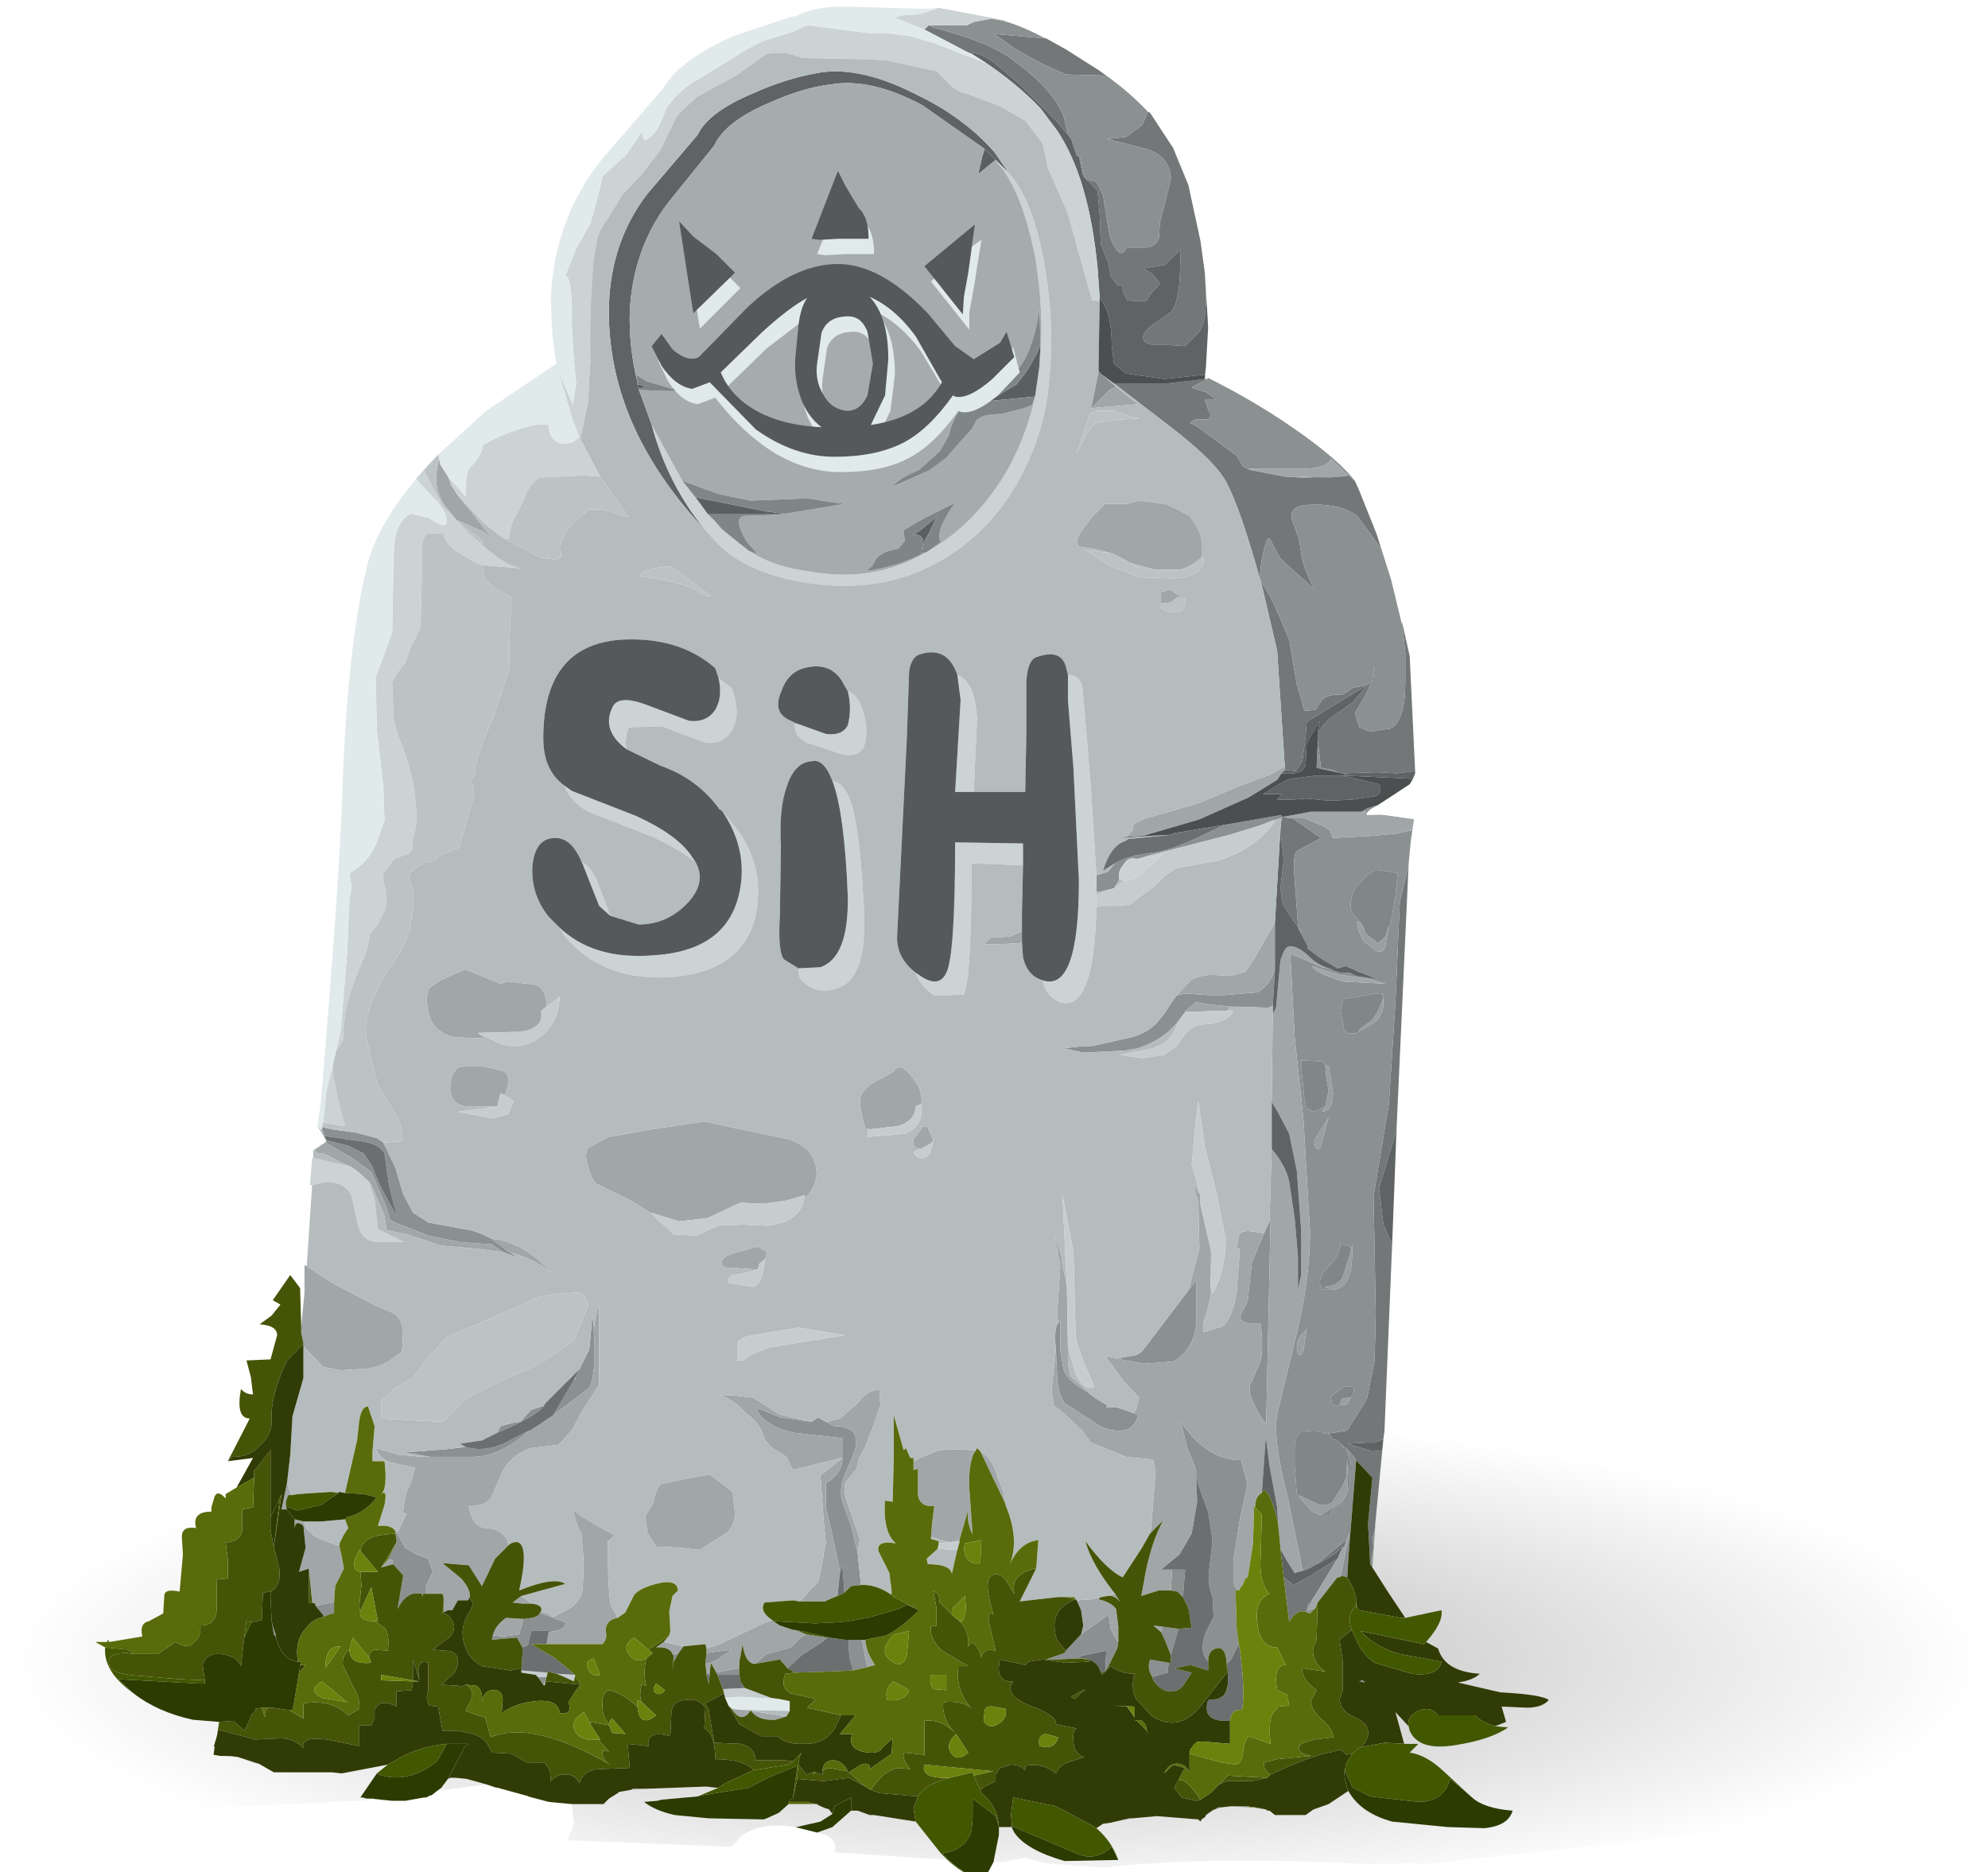 <?xml version="1.0" encoding="UTF-8" standalone="no"?>
<svg xmlns:xlink="http://www.w3.org/1999/xlink" height="85.45px" width="90.75px" xmlns="http://www.w3.org/2000/svg">
  <g transform="matrix(1.0, 0.0, 0.0, 1.0, 0.0, 0.0)">
    <use height="86.9" id="maincontainer_mc" transform="matrix(1.0, 0.0, 0.0, 1.0, 0.15, 0.3)" width="90.75" xlink:href="#sprite0"/>
  </g>
  <defs>
    <g id="sprite0" transform="matrix(1.0, 0.0, 0.0, 1.0, 0.0, 0.0)">
      <use height="86.9" id="giantcontainer_mc" transform="matrix(1.0, 0.0, 0.0, 1.0, 0.0, 0.0)" width="90.75" xlink:href="#sprite1"/>
    </g>
    <g id="sprite1" transform="matrix(1.0, 0.0, 0.0, 1.0, 0.0, 0.0)">
      <use height="86.9" transform="matrix(1.0, 0.0, 0.0, 1.0, 0.0, 0.0)" width="90.75" xlink:href="#sprite2"/>
    </g>
    <g id="sprite2" transform="matrix(1.0, 0.0, 0.0, 1.0, 0.0, 0.0)">
      <use height="85.45" transform="matrix(1.0, 0.0, 0.0, 1.0, 0.0, 0.0)" width="90.75" xlink:href="#shape0"/>
      <use height="13.75" transform="matrix(1.0, 0.0, 0.0, 1.0, 29.6, 7.5)" width="16.8" xlink:href="#sprite3"/>
    </g>
    <g id="shape0" transform="matrix(1.0, 0.0, 0.0, 1.0, 0.0, 0.0)">
      <path d="M61.4 21.4 L61.7 21.65 61.9 22.1 62.7 24.1 62.9 24.75 61.8 23.25 Q61.05 22.65 59.45 22.75 58.5 22.85 58.95 23.75 L59.15 24.35 59.25 24.95 Q59.3 25.55 59.85 26.6 L58.3 25.2 57.9 24.45 Q57.75 24.1 57.65 24.45 57.45 24.95 57.35 26.1 L57.3 25.9 Q56.5 23.05 55.9 21.85 55.45 20.85 53.3 19.2 L50.7 17.2 53.15 17.2 54.45 17.05 54.85 17.0 54.95 17.0 55.0 17.0 Q54.25 17.35 54.25 17.4 L54.9 17.6 55.4 17.95 54.85 17.95 55.0 18.4 Q55.2 18.7 55.0 18.85 L54.4 18.85 54.15 19.0 54.4 19.1 56.3 20.5 56.6 21.0 56.9 21.15 58.5 21.45 59.3 21.5 61.1 21.45 61.4 21.4 M52.25 4.8 L52.35 4.85 53.4 6.45 54.1 8.15 54.65 10.7 54.85 12.15 54.9 13.15 54.9 13.3 Q54.9 14.5 54.55 14.9 L53.95 15.5 53.2 15.45 52.55 15.45 Q52.1 15.4 52.05 15.2 51.95 14.9 52.5 14.5 L53.3 13.95 Q53.6 13.6 53.7 12.5 L53.75 11.1 53.0 11.8 52.05 11.95 52.5 12.25 52.8 12.65 52.4 13.1 52.15 13.45 51.7 13.45 51.3 13.4 51.1 13.0 51.1 12.75 50.85 12.7 50.55 12.3 50.45 11.7 50.1 10.85 50.05 9.5 49.95 8.4 49.65 8.1 49.3 7.75 49.1 6.85 49.15 6.9 49.25 7.4 Q49.3 7.8 49.5 7.9 L49.9 8.0 50.2 8.6 50.5 10.45 Q50.8 11.3 51.1 11.25 L51.3 11.0 52.2 11.0 Q52.6 10.95 52.75 10.6 L52.8 9.85 53.05 8.9 53.3 7.85 Q53.25 6.85 52.2 6.5 L50.4 6.05 51.25 5.95 52.0 5.4 52.25 4.8 M47.55 1.45 L47.6 1.45 48.5 1.95 50.0 2.9 50.35 3.15 48.5 3.1 47.3 2.55 46.15 1.9 45.25 1.25 47.55 1.45 M42.25 0.85 L42.45 0.95 Q45.1 1.65 46.1 2.45 47.95 3.8 48.4 5.0 L48.6 5.85 48.05 5.2 46.4 3.55 45.4 2.7 Q44.75 2.15 44.2 2.1 L44.05 2.1 42.05 1.05 42.25 0.85 M57.4 26.2 L57.85 26.95 58.3 27.95 58.7 28.9 59.05 30.95 59.4 32.15 59.9 32.1 60.2 31.65 Q60.4 31.4 61.15 31.4 L61.6 31.1 62.1 31.0 62.3 30.9 62.3 30.95 59.5 32.65 59.45 33.35 59.3 34.45 59.0 34.9 58.5 34.85 58.5 34.7 58.15 29.4 57.4 26.2 M62.3 30.95 L62.5 30.75 62.15 31.5 61.7 32.25 61.9 32.9 62.4 33.1 63.35 32.95 Q64.0 32.55 64.0 30.85 L64.0 29.45 63.85 28.15 63.85 28.1 64.2 29.65 64.45 34.9 63.6 35.0 62.7 34.95 61.1 35.0 60.9 34.95 60.7 34.85 60.15 34.75 60.0 33.45 60.0 33.4 Q60.0 32.9 60.7 32.4 L61.6 31.75 62.2 31.05 62.3 30.95 M58.35 37.05 L58.35 37.0 58.85 37.05 60.15 37.95 59.05 38.55 Q58.85 38.75 58.95 39.85 L59.1 41.9 59.25 42.25 59.05 41.95 58.45 41.05 Q58.25 40.45 58.35 39.8 L58.45 38.95 58.3 37.55 58.35 37.05 M59.95 71.1 L61.35 69.95 61.2 70.35 61.15 70.35 61.1 70.45 61.15 70.25 Q60.9 70.65 59.95 71.1 M61.75 66.45 L61.7 66.25 61.3 65.8 61.2 65.75 61.05 65.6 60.9 65.45 60.7 65.4 60.65 65.35 60.5 65.15 60.4 65.15 61.35 65.0 62.25 63.55 62.6 61.8 62.65 59.65 62.6 56.8 62.55 54.3 63.25 50.1 63.55 45.45 63.75 40.85 64.15 39.2 63.6 51.25 63.55 51.25 63.55 51.45 62.8 53.95 63.0 55.6 63.4 56.5 63.05 65.0 63.0 65.4 62.6 65.55 62.25 65.55 61.35 65.6 62.5 65.95 62.95 65.9 62.65 69.05 62.6 69.6 62.5 69.9 62.55 70.35 62.4 71.1 62.3 69.25 62.5 67.15 61.75 66.35 61.75 66.45 M62.55 30.6 L62.5 30.6 62.6 30.1 62.55 30.6 M60.9 70.85 L59.9 72.5 59.65 72.85 Q59.5 72.95 59.5 73.3 59.05 73.1 58.7 73.75 L58.45 71.7 58.9 72.05 59.65 71.65 60.9 70.85" fill="#737778" fill-rule="evenodd" stroke="none"/>
      <path d="M61.7 21.65 L61.4 21.4 60.6 20.65 60.55 20.75 Q60.3 21.1 59.25 21.1 L56.85 21.1 56.9 21.15 56.6 21.0 56.3 20.5 54.4 19.1 54.15 19.0 54.4 18.85 55.0 18.85 Q55.2 18.7 55.0 18.4 L54.85 17.95 55.4 17.95 54.9 17.6 54.25 17.4 Q54.25 17.35 55.0 17.0 L54.95 17.0 55.0 16.95 Q57.4 18.15 59.4 19.6 61.05 20.8 61.7 21.65 M61.1 21.45 L59.3 21.5 58.5 21.45 58.75 21.45 60.5 21.5 61.1 21.45 M54.85 17.0 L54.45 17.05 54.85 17.0 54.85 16.8 54.9 16.45 54.85 17.0 M57.35 26.1 Q57.45 24.95 57.65 24.45 57.75 24.1 57.9 24.45 L58.3 25.2 59.85 26.6 Q59.3 25.55 59.25 24.95 L59.15 24.35 58.95 23.75 Q58.5 22.85 59.45 22.75 61.05 22.65 61.8 23.25 L62.9 24.75 62.7 24.1 63.35 26.15 64.2 29.65 63.85 28.1 63.85 28.15 64.0 29.45 64.0 30.85 Q64.0 32.55 63.35 32.95 L62.4 33.1 61.9 32.9 61.7 32.25 62.15 31.5 62.5 30.75 62.3 30.95 62.3 30.9 62.1 31.0 61.6 31.1 61.15 31.4 Q60.4 31.4 60.2 31.65 L59.9 32.1 59.4 32.15 59.05 30.95 58.7 28.9 58.3 27.95 57.85 26.95 57.4 26.2 57.35 26.1 M52.25 4.8 L52.0 5.4 51.25 5.95 50.4 6.05 52.2 6.5 Q53.25 6.85 53.3 7.85 L53.05 8.9 52.8 9.85 52.75 10.6 Q52.6 10.95 52.2 11.0 L51.3 11.0 51.1 11.25 Q50.8 11.3 50.5 10.45 L50.2 8.6 49.9 8.0 49.5 7.9 Q49.3 7.8 49.25 7.4 L49.15 6.9 49.1 6.85 49.0 6.8 48.75 6.05 48.6 5.85 48.4 5.0 Q47.95 3.8 46.1 2.45 45.1 1.65 42.45 0.95 L42.25 0.85 43.15 0.85 44.0 0.85 44.3 0.7 45.1 0.55 45.65 0.65 Q46.55 0.9 47.55 1.45 L45.25 1.25 46.15 1.9 47.3 2.55 48.5 3.1 50.35 3.15 Q51.4 3.9 52.25 4.8 M54.9 13.15 L54.85 12.15 54.95 13.75 54.9 13.15 M50.0 16.65 L50.05 16.7 50.15 16.8 50.8 17.35 50.5 17.5 49.65 18.35 50.0 16.65 M61.1 35.0 L59.95 34.75 60.0 33.7 60.0 33.45 60.15 34.75 60.7 34.85 60.9 34.95 61.1 35.0 M55.75 37.35 L58.35 36.9 58.35 37.0 58.35 37.05 57.95 37.15 57.45 37.35 56.0 37.8 52.5 38.7 51.8 38.9 51.7 38.9 Q51.35 38.8 51.15 39.15 50.85 39.5 50.95 39.85 L50.7 40.25 50.5 40.3 50.05 40.4 49.9 40.4 49.9 39.65 50.4 39.5 50.5 39.4 50.75 39.1 Q51.1 38.9 51.65 38.75 L52.6 38.6 Q53.35 38.5 54.8 37.8 L55.75 37.35 M62.0 36.75 L62.25 36.6 62.75 36.45 Q62.15 36.75 62.25 36.9 L62.2 36.75 62.0 36.75 M58.85 37.05 L59.4 37.05 60.0 37.3 60.25 37.4 60.55 37.6 60.7 37.95 62.55 37.85 63.6 37.75 64.3 37.6 64.4 37.1 62.95 36.9 62.55 36.9 64.4 37.1 64.25 38.1 64.15 39.15 64.15 39.2 63.75 40.85 63.55 45.45 63.25 50.1 62.55 54.3 62.6 56.8 62.65 59.65 62.6 61.8 62.25 63.55 61.35 65.0 60.4 65.15 60.3 65.1 59.8 65.0 59.25 65.05 Q58.95 65.25 58.95 65.75 L58.95 66.6 59.05 67.9 59.35 68.25 59.75 68.7 60.15 68.85 60.55 68.85 60.7 68.6 61.0 68.4 61.15 68.2 61.35 67.85 61.45 67.5 61.5 66.45 61.3 65.8 61.7 66.25 61.75 66.45 61.4 70.85 61.35 71.7 61.2 71.65 61.15 71.65 61.05 71.65 61.45 69.65 61.35 69.95 59.95 71.1 59.5 71.35 Q59.25 71.5 59.25 71.05 L58.6 67.9 Q57.95 65.4 58.15 64.25 L59.0 60.75 Q59.65 58.15 59.65 55.9 L59.35 50.8 58.95 47.05 58.75 43.25 59.15 43.4 60.2 43.85 60.65 43.95 60.7 44.0 61.05 44.1 61.45 44.1 61.75 44.25 62.75 44.4 61.85 44.05 61.3 43.8 60.9 43.9 60.15 43.45 59.55 43.0 59.55 42.9 59.05 41.95 59.25 42.25 59.1 41.9 58.95 39.85 Q58.85 38.75 59.05 38.55 L60.15 37.95 58.85 37.05 M53.65 46.3 Q53.0 47.15 51.8 47.55 L51.25 47.65 50.35 47.7 49.3 47.75 48.4 47.55 49.3 47.45 49.7 47.45 51.25 47.1 Q52.1 46.95 52.65 46.4 L53.05 45.9 53.3 45.5 53.55 45.15 53.95 45.05 55.4 45.15 57.25 45.0 Q57.85 44.65 58.05 43.95 L57.95 45.6 57.75 45.7 56.3 45.65 56.05 45.65 55.1 45.55 54.45 45.45 53.95 45.85 53.95 45.9 53.65 46.3 M57.8 55.45 L57.85 55.35 57.65 64.7 57.45 64.45 Q56.8 63.4 56.9 62.95 L57.35 61.95 Q57.55 61.4 57.4 60.1 56.5 60.2 56.45 59.8 L56.8 59.1 57.0 57.3 57.55 56.0 57.8 55.45 M54.1 58.6 L54.45 58.15 54.45 60.25 Q54.25 61.4 53.4 61.85 L52.05 61.95 50.75 61.7 50.9 61.7 51.45 61.6 Q51.8 61.6 52.05 61.3 L54.1 58.6 M51.6 64.2 L51.8 64.3 Q51.55 65.35 50.15 64.85 L48.45 63.75 Q48.1 63.25 48.1 62.3 L48.05 61.3 Q47.95 60.35 48.15 60.1 L48.25 60.0 48.25 60.1 48.25 60.4 48.25 61.35 48.4 62.2 Q48.55 62.7 49.35 63.15 L49.9 63.55 50.4 63.85 50.35 63.95 50.85 63.95 51.6 64.2 M53.3 72.3 L53.35 71.35 53.95 71.35 53.85 72.6 53.6 72.35 53.3 72.3 M54.45 67.05 L54.45 66.8 54.05 65.8 53.75 64.6 Q54.95 66.35 56.5 66.35 L56.8 67.45 56.45 69.05 56.15 70.95 56.15 71.9 Q56.2 72.2 56.4 72.3 L56.25 72.3 56.3 73.95 56.3 74.05 56.4 74.75 56.05 75.45 55.85 75.65 Q55.8 74.8 55.35 74.95 55.0 75.05 55.0 75.55 L54.9 75.4 Q54.6 75.0 54.9 74.2 L55.25 73.5 55.2 72.6 Q54.95 71.95 55.05 71.35 L55.2 70.0 55.0 68.7 54.7 67.9 54.55 67.45 54.45 67.05 M59.75 43.8 Q59.85 44.1 61.15 44.5 L63.1 44.6 62.4 44.4 61.05 44.2 60.35 44.0 59.75 43.8 M60.35 48.35 L60.2 48.15 59.25 48.1 59.25 48.45 59.4 49.9 59.5 50.3 59.85 50.45 60.35 50.2 60.2 50.45 Q60.7 50.4 60.7 49.55 L60.5 48.35 60.35 48.35 M62.55 30.6 L62.6 30.1 62.5 30.6 62.55 30.6 M63.25 41.95 L63.2 42.3 63.35 41.75 63.55 40.6 63.65 39.55 62.65 39.4 62.25 39.65 61.75 40.2 Q61.4 40.75 61.55 41.35 L62.0 41.85 62.15 42.15 62.15 42.25 61.95 41.85 61.8 41.75 61.85 42.15 62.1 42.65 62.65 43.1 Q63.05 43.25 63.1 42.8 L63.25 41.95 M63.0 45.6 L63.0 45.1 62.65 45.05 61.85 45.2 61.15 45.3 61.05 45.85 61.2 46.65 Q61.35 46.95 61.7 46.85 L61.6 46.9 61.75 46.85 61.85 46.8 62.55 46.4 Q62.95 46.1 63.0 45.6 M17.35 51.85 L17.9 53.0 18.25 54.2 18.7 55.05 19.4 55.5 21.0 55.8 Q21.55 55.85 22.3 56.25 L23.15 56.9 23.2 56.9 23.45 57.1 22.8 56.85 22.3 56.5 20.85 56.4 19.4 56.1 18.25 55.65 Q17.8 55.5 17.65 55.35 L17.45 54.7 16.8 53.2 15.9 52.55 14.7 51.85 14.75 51.8 14.75 51.75 15.75 52.0 16.45 52.35 16.85 52.95 Q17.15 53.85 18.0 55.25 L17.8 54.6 17.6 53.75 17.4 52.35 Q17.15 51.85 16.0 51.75 L14.65 51.55 14.55 51.3 14.55 51.15 15.0 51.25 16.1 51.4 17.05 51.65 17.35 51.85 M17.9 69.6 L17.95 69.65 18.35 70.35 18.85 70.65 19.4 70.85 19.6 71.45 19.3 72.1 19.3 72.45 19.15 72.45 19.15 72.6 19.1 72.45 Q18.4 72.3 18.0 73.15 L18.25 71.65 18.25 71.6 17.8 71.1 17.75 70.9 17.55 70.9 17.95 70.1 17.95 70.0 17.9 69.6 M19.5 66.2 L18.3 66.0 20.25 65.85 21.1 65.75 Q22.15 66.05 23.3 65.35 L24.0 65.0 Q22.7 66.2 21.4 66.2 L19.5 66.2 M22.55 65.1 L22.7 64.8 23.25 64.65 23.6 64.6 24.1 64.05 24.7 63.85 Q24.35 64.35 22.55 65.1 M26.15 62.5 L26.75 61.3 26.9 59.7 26.95 60.3 Q27.1 62.3 26.75 63.05 L25.1 64.3 26.05 62.7 26.1 62.65 26.15 62.5 M36.9 64.6 L37.2 64.4 37.55 64.6 37.95 64.8 Q39.3 64.8 38.8 66.1 L38.4 67.05 Q38.15 67.6 38.3 68.25 L38.7 69.35 39.0 70.55 39.15 72.05 38.7 72.1 38.4 72.4 38.3 71.15 38.2 71.45 37.8 69.55 37.55 68.5 37.55 67.4 Q38.25 67.0 38.3 66.35 L38.3 66.25 38.3 65.35 36.1 65.1 Q34.7 64.8 34.35 63.95 L35.5 64.4 36.9 64.6 M23.7 74.9 L23.45 74.45 22.3 74.55 22.35 74.35 22.8 74.4 23.55 74.3 23.75 73.6 Q24.45 73.55 24.5 73.3 L24.7 73.4 25.65 73.75 Q25.75 74.1 24.9 74.2 L24.9 74.15 24.1 74.15 23.95 74.8 23.7 74.9 M23.85 72.9 L23.7 72.9 23.7 72.85 23.85 72.9 M37.95 72.6 L38.1 72.4 38.1 72.55 37.95 72.6 M38.6 74.55 L39.2 74.55 39.4 75.65 39.45 75.8 38.8 75.95 38.75 75.75 Q38.6 75.4 38.6 74.9 L38.6 74.55 M12.25 73.7 L12.3 73.9 12.45 74.35 12.35 74.3 12.25 73.7 M14.65 73.5 L14.55 73.35 14.25 73.0 15.0 72.85 15.1 72.85 15.1 73.35 Q14.9 73.35 14.65 73.5 M15.35 70.25 L15.35 70.3 15.3 70.25 15.0 70.15 15.35 70.25 M24.65 76.6 L24.4 76.25 24.8 76.25 24.75 76.45 24.65 76.6 M32.6 76.15 L32.55 76.05 33.0 75.95 33.6 75.85 33.6 76.15 32.6 76.15 M32.25 76.05 L32.25 76.15 32.1 76.15 32.1 76.05 32.25 76.05 M32.05 75.65 L32.1 75.15 33.25 75.0 32.6 75.45 32.3 75.6 32.05 75.65 M37.6 74.45 L37.45 74.6 36.45 75.25 35.8 75.85 35.45 75.45 34.3 75.65 34.85 75.2 35.95 74.9 36.35 74.5 36.65 74.3 37.6 74.45 M30.6 75.35 L30.6 75.3 30.55 75.2 30.8 75.2 30.6 75.55 30.6 75.35 M49.15 75.4 L48.05 75.45 47.6 75.45 48.45 75.15 48.5 75.05 49.2 74.3 50.45 73.4 50.55 74.05 50.85 74.6 50.9 74.65 50.85 74.95 50.4 75.85 50.3 76.0 50.35 75.05 49.15 75.3 49.15 75.4 M60.65 58.55 L60.7 58.55 Q60.95 58.6 61.3 58.25 L61.5 57.75 61.55 57.45 61.6 56.5 61.55 56.65 61.05 56.45 Q61.0 57.05 60.5 57.5 L60.25 57.8 Q59.95 58.3 60.25 58.55 L60.65 58.55 M61.5 63.5 Q61.75 63.25 61.6 63.0 L61.2 63.0 60.6 63.45 60.65 63.75 60.8 63.85 61.05 63.85 61.35 63.8 61.5 63.5 M62.65 69.05 L62.5 71.25 62.4 71.1 62.55 70.35 62.5 69.9 62.6 69.6 62.65 69.05 M56.9 82.2 L56.05 82.15 56.8 82.15 56.9 82.2 M55.6 82.2 L55.3 82.3 55.45 82.2 55.6 82.2 M61.05 65.6 L61.2 65.75 61.15 65.75 61.05 65.6 M59.9 72.5 L59.55 73.2 59.9 73.1 59.65 73.35 59.5 73.3 Q59.5 72.95 59.65 72.85 L59.9 72.5 M60.1 52.15 L60.5 50.7 59.85 51.75 Q59.85 52.2 60.1 52.15 M59.05 61.15 Q59.05 61.55 59.25 61.55 L59.35 61.35 59.5 60.35 59.4 60.5 Q59.05 60.8 59.05 61.15 M52.45 76.25 Q52.2 75.85 52.35 75.45 L53.2 75.6 53.15 76.05 52.45 76.25 M53.3 75.25 L53.0 74.5 52.85 74.2 52.9 73.95 53.65 74.05 53.3 75.25" fill="#8b9091" fill-rule="evenodd" stroke="none"/>
      <path d="M61.4 21.4 L61.1 21.45 60.5 21.5 58.75 21.45 58.5 21.45 56.9 21.15 56.85 21.1 59.25 21.1 Q60.3 21.1 60.55 20.75 L60.6 20.65 61.4 21.4 M19.9 20.65 L19.95 20.9 20.3 21.45 20.4 21.7 20.4 21.8 20.65 22.15 20.7 22.25 22.35 24.3 21.95 24.0 20.85 23.5 20.7 23.45 20.25 22.9 Q19.5 22.0 19.9 20.65 M49.65 18.35 L50.5 17.5 50.8 17.35 51.8 18.15 50.0 18.3 49.65 18.35 M50.55 24.95 L50.05 24.8 49.1 24.65 Q48.9 24.35 49.25 23.9 L49.7 23.3 50.3 22.7 51.3 22.7 51.85 22.55 53.05 22.7 53.6 22.95 54.15 23.25 Q54.7 23.95 54.7 24.45 L54.7 25.15 Q54.05 25.7 53.6 25.7 L52.55 25.7 51.45 25.4 51.1 25.2 51.0 25.15 50.7 25.0 50.55 24.95 M58.5 34.7 L58.5 34.85 58.35 35.0 58.15 35.3 56.85 36.1 54.6 37.1 52.05 37.85 51.3 37.9 51.55 37.6 51.6 37.3 52.15 37.05 53.05 36.8 54.6 36.35 56.5 35.55 57.3 35.25 57.85 35.05 58.45 34.7 58.5 34.7 M53.75 27.0 L53.6 26.95 53.3 27.2 52.85 27.25 52.85 26.75 53.25 26.6 53.75 26.95 53.75 27.0 M58.35 37.0 L59.7 36.75 62.0 36.75 62.2 36.75 62.25 36.9 62.55 36.9 62.95 36.9 64.4 37.1 64.3 37.6 63.6 37.75 62.55 37.85 60.7 37.95 60.55 37.6 60.25 37.4 60.0 37.3 59.4 37.05 58.85 37.05 58.35 37.0 M60.65 43.95 L60.2 43.85 59.15 43.4 58.75 43.25 58.95 47.05 59.35 50.8 59.65 55.9 Q59.65 58.15 59.0 60.75 L58.15 64.25 Q57.95 65.4 58.6 67.9 L59.25 71.05 Q59.25 71.5 59.5 71.35 L58.95 71.5 58.6 70.95 58.35 70.5 58.3 70.4 58.3 70.35 58.2 69.3 58.15 68.5 57.8 66.6 57.65 65.4 57.65 65.05 57.45 67.85 Q57.15 68.0 57.15 68.5 L57.1 68.45 57.05 70.15 56.85 71.45 56.8 71.7 56.7 71.75 56.6 72.0 56.4 72.3 Q56.2 72.2 56.15 71.9 L56.15 70.95 56.45 69.05 56.8 67.45 56.5 66.35 Q54.95 66.35 53.75 64.6 L54.05 65.8 54.45 66.8 54.45 67.05 54.5 68.25 54.25 69.7 53.7 70.65 52.85 71.35 53.35 71.35 53.3 72.3 52.75 72.3 51.95 72.55 52.15 71.45 Q52.45 70.0 52.95 69.1 L52.35 69.7 52.4 69.45 52.6 66.85 52.5 66.35 52.25 66.3 51.25 66.2 49.65 65.55 49.25 65.0 48.4 64.2 47.95 63.85 47.85 63.2 48.05 61.3 48.1 62.3 Q48.1 63.25 48.45 63.75 L50.15 64.85 Q51.55 65.35 51.8 64.3 L51.6 64.2 51.7 64.05 51.85 63.5 51.15 62.75 50.3 61.6 50.9 61.7 50.75 61.7 52.05 61.95 53.4 61.85 Q54.25 61.4 54.45 60.25 L54.45 58.15 54.1 58.6 54.6 56.7 54.55 54.55 54.3 53.75 54.65 54.25 54.65 54.7 55.1 56.65 55.1 58.3 55.1 58.95 54.9 59.75 Q54.7 60.2 54.8 60.5 L55.65 60.25 Q56.1 59.9 56.3 58.7 L56.45 56.7 56.3 56.65 56.4 56.1 Q56.5 55.85 56.95 55.9 L57.55 56.0 57.0 57.3 56.8 59.1 56.45 59.8 Q56.5 60.2 57.4 60.1 57.55 61.4 57.35 61.95 L56.9 62.95 Q56.8 63.4 57.45 64.45 L57.65 64.7 57.85 55.35 57.8 55.45 57.9 52.15 Q58.55 52.9 58.7 53.65 L58.95 55.3 59.1 57.05 59.1 58.55 59.25 57.9 59.25 57.45 59.25 55.9 59.05 53.15 58.7 51.45 58.15 50.4 57.9 50.0 57.95 46.0 58.1 45.7 58.3 43.55 Q58.5 42.9 58.7 42.9 59.1 42.85 59.7 43.45 60.1 43.8 60.65 43.95 M61.35 69.95 L61.45 69.65 61.05 71.65 61.0 71.7 60.9 71.7 60.0 72.85 59.9 73.1 59.55 73.2 59.9 72.5 60.9 70.85 61.05 70.5 61.1 70.45 61.15 70.35 61.2 70.35 61.35 69.95 M46.5 42.2 L46.5 42.7 46.4 42.75 45.5 42.8 44.8 42.8 44.85 42.7 45.1 42.5 45.95 42.45 46.5 42.2 M39.55 51.25 L39.35 51.2 Q39.0 50.05 39.15 49.7 39.4 49.2 40.25 48.85 L40.65 48.6 Q40.95 48.1 41.55 48.95 42.0 49.5 41.9 50.1 L41.65 50.2 Q41.65 50.85 40.85 51.1 L39.55 51.25 M53.95 45.9 L53.95 45.85 54.45 45.45 55.1 45.55 56.05 45.65 55.85 45.85 55.2 45.85 53.95 45.9 M58.05 43.95 Q57.85 44.65 57.25 45.0 L55.4 45.15 53.95 45.05 53.55 45.15 54.15 44.5 Q54.5 44.2 55.25 44.2 L56.0 44.25 56.7 44.05 57.05 43.55 58.05 41.8 58.05 43.25 58.05 43.7 58.05 43.95 M59.75 43.8 L60.35 44.0 61.05 44.2 62.4 44.4 63.1 44.6 61.15 44.5 Q59.85 44.1 59.75 43.8 M22.3 56.25 L22.7 56.3 Q24.05 56.65 25.0 57.8 24.25 57.15 23.2 56.9 L23.15 56.9 22.3 56.25 M22.8 56.85 L21.6 56.7 19.95 56.55 18.45 56.05 17.5 55.85 17.4 55.2 16.8 53.8 16.7 53.65 16.15 53.15 15.85 52.95 15.2 52.65 Q14.5 52.25 14.35 52.35 L14.2 52.2 14.7 51.85 15.9 52.55 16.8 53.2 17.45 54.7 17.65 55.35 Q17.8 55.5 18.25 55.65 L19.4 56.1 20.85 56.4 22.3 56.5 22.8 56.85 M13.85 57.5 L15.0 58.25 17.0 59.3 Q17.9 59.65 17.95 59.75 18.2 59.95 18.25 60.55 L18.2 61.4 17.65 61.8 Q17.0 62.2 16.2 62.2 L15.4 62.25 14.6 62.1 13.7 61.15 13.7 61.05 13.7 61.0 13.6 60.55 13.6 60.25 13.75 58.7 13.75 57.45 13.85 57.5 M12.95 67.4 L13.15 67.95 13.0 67.95 12.9 68.25 12.9 68.45 12.95 68.6 12.7 68.6 12.95 67.4 M17.95 69.65 L18.0 69.65 18.4 68.8 18.25 68.75 Q18.35 67.7 18.55 67.55 L18.8 66.7 17.65 66.45 Q17.15 66.25 17.0 65.8 L18.05 66.1 19.1 66.2 19.5 66.2 21.4 66.2 Q22.7 66.2 24.0 65.0 L24.05 65.0 25.1 64.3 26.75 63.05 Q27.1 62.3 26.95 60.3 L27.15 59.35 27.2 59.3 27.2 62.9 26.4 64.15 25.95 65.0 25.35 65.65 24.1 65.8 Q23.2 66.1 22.8 66.85 L22.3 68.0 Q22.1 68.45 21.25 68.45 21.4 69.35 21.95 69.45 22.85 69.45 23.05 70.15 L23.05 70.25 22.45 70.85 21.85 72.1 21.25 71.15 20.05 71.05 20.9 71.75 Q21.35 72.25 21.3 72.65 L21.25 72.6 21.25 72.7 21.2 72.75 20.75 72.75 20.5 73.2 20.3 73.2 20.1 73.3 20.1 73.0 20.1 72.6 20.05 72.45 19.3 72.45 19.3 72.1 19.6 71.45 19.4 70.85 18.85 70.65 18.35 70.35 17.95 69.65 M23.65 72.55 L24.1 72.9 24.05 72.9 23.85 72.9 23.7 72.85 23.7 72.9 23.25 72.85 23.65 72.55 M24.55 73.25 L24.95 73.4 Q25.15 73.6 25.3 73.4 L25.5 73.3 Q26.35 72.95 26.45 72.2 L26.5 71.1 26.4 69.75 Q26.05 69.05 26.05 68.65 L26.45 68.95 27.55 69.6 Q27.95 69.7 27.8 69.9 L27.6 70.05 27.6 70.35 Q27.6 72.5 27.75 73.0 L28.05 73.55 27.85 73.6 Q27.5 73.75 27.5 74.15 27.6 74.5 27.35 74.75 L24.8 74.75 24.9 74.2 Q25.75 74.1 25.65 73.75 L24.7 73.4 24.5 73.3 24.55 73.25 M30.15 74.65 L31.05 74.85 30.8 75.2 30.55 75.2 Q30.4 74.85 29.8 74.9 L30.15 74.65 M32.1 74.95 L32.7 74.75 34.7 73.8 35.1 73.65 35.15 73.7 35.45 73.9 36.05 74.1 36.15 74.1 36.65 74.3 36.35 74.5 35.95 74.9 34.85 75.2 34.3 75.65 34.25 75.65 Q33.85 75.55 33.75 74.75 L33.6 75.55 33.6 75.85 33.0 75.95 32.55 76.05 32.3 75.6 32.25 76.05 32.1 76.05 32.05 75.65 32.3 75.6 32.6 75.45 33.25 75.0 32.1 75.15 32.1 74.95 M36.35 72.8 L37.2 71.9 37.4 70.95 37.55 70.1 37.45 69.1 37.4 68.4 37.3 67.05 38.3 66.25 38.25 66.25 36.05 66.8 35.75 66.2 35.05 65.75 34.75 65.4 Q34.6 64.7 33.95 64.25 33.25 63.5 32.7 63.4 L33.4 63.4 34.25 63.5 35.4 64.25 36.05 64.4 36.9 64.6 35.5 64.4 34.35 63.95 Q34.7 64.8 36.1 65.1 L38.3 65.35 38.3 66.25 38.3 66.35 Q38.25 67.0 37.55 67.4 L37.55 68.5 37.8 69.55 38.2 71.45 38.1 72.35 38.1 72.4 37.95 72.6 37.5 72.8 36.35 72.8 M37.55 64.6 L38.2 64.45 39.0 63.75 Q39.45 63.15 39.9 63.15 L40.0 63.15 40.0 63.45 40.05 63.8 39.75 64.7 39.4 65.6 39.4 65.65 39.05 66.3 38.95 66.75 38.5 67.3 Q38.3 67.6 38.5 68.2 L39.1 69.95 39.0 70.55 38.7 69.35 38.3 68.25 Q38.15 67.6 38.4 67.05 L38.8 66.1 Q39.3 64.8 37.95 64.8 L37.55 64.6 M41.55 66.4 L41.85 66.25 42.7 65.9 43.4 65.85 44.4 65.9 Q44.05 66.35 44.1 67.65 L44.25 69.75 Q43.95 69.15 44.05 68.6 L43.65 70.0 43.2 70.1 43.15 70.1 42.35 69.85 42.4 69.2 42.5 68.45 Q41.85 68.5 41.75 67.95 L41.75 66.75 41.55 66.8 41.55 66.4 M44.6 65.95 Q45.15 66.25 45.4 67.15 L45.65 67.8 45.75 68.35 44.6 65.95 M49.0 72.75 L49.75 72.7 50.15 72.6 Q50.05 72.6 50.0 72.7 50.6 72.85 50.8 73.15 L50.9 73.95 50.9 74.65 50.85 74.6 50.55 74.05 50.45 73.4 49.2 74.3 49.3 73.9 49.2 73.2 49.0 72.75 M50.4 72.55 L50.75 72.45 51.0 72.85 Q50.75 72.5 50.4 72.55 M21.65 46.85 L22.05 47.1 20.6 47.05 Q19.55 46.8 19.4 45.85 19.25 45.2 19.45 44.8 L19.95 44.45 20.5 44.2 21.1 43.95 21.7 44.2 22.7 44.6 23.05 44.5 24.3 44.65 Q24.8 44.85 24.8 45.65 L24.55 45.85 Q24.7 46.7 23.5 46.8 L21.65 46.85 M22.55 50.2 L22.15 50.2 21.05 50.2 Q20.4 50.05 20.4 49.35 20.4 48.7 20.8 48.4 L21.65 48.35 22.3 48.45 22.85 48.6 Q23.15 48.85 23.05 49.2 L22.9 49.7 22.7 49.6 22.55 50.2 M36.55 54.45 L36.6 54.25 35.75 54.5 34.7 54.65 33.65 54.6 32.15 55.3 30.85 55.45 29.55 55.05 29.6 55.1 28.65 54.5 27.1 53.75 Q26.85 53.55 26.7 52.95 26.5 52.4 26.7 52.1 L27.6 51.6 29.6 51.25 31.6 50.95 32.05 50.9 33.9 51.3 35.85 51.7 Q36.8 52.05 37.0 52.65 37.4 53.6 36.55 54.45 M34.45 57.65 L32.9 57.55 Q32.55 57.15 33.35 56.9 L34.45 56.6 34.85 56.85 34.75 57.35 34.85 57.1 34.5 57.4 34.45 57.65 M22.35 74.35 Q22.45 73.9 22.95 73.55 L23.75 73.6 23.55 74.3 22.8 74.4 22.35 74.35 M29.3 68.9 L29.65 68.35 Q29.8 67.65 30.0 67.45 L30.9 67.25 32.25 67.0 33.3 67.8 33.4 68.8 Q33.4 69.3 33.05 69.65 L31.8 70.45 30.9 70.35 29.8 70.3 29.4 69.65 29.3 68.9 M39.2 74.55 L39.35 74.55 Q39.4 75.15 39.8 75.7 L39.45 75.8 39.4 75.65 39.2 74.55 M14.25 73.0 L14.25 72.9 14.1 72.85 13.95 71.3 13.5 71.45 13.8 70.35 13.7 69.35 Q13.35 69.05 13.3 69.45 L13.3 69.05 13.7 69.15 13.85 69.5 14.25 69.85 15.0 70.15 15.3 70.25 15.35 70.3 15.45 70.75 15.55 71.3 15.15 72.1 15.1 72.85 15.0 72.85 14.25 73.0 M11.65 80.2 L11.55 80.2 10.7 79.9 9.9 79.85 10.35 79.85 10.7 79.9 11.65 80.2 M17.55 70.9 L17.75 70.9 17.8 71.1 17.25 71.25 17.55 70.9 M35.75 78.05 L35.25 78.2 Q34.45 78.25 34.15 77.8 L35.75 78.05 M34.1 77.8 Q33.7 78.4 33.25 77.7 L33.7 77.75 34.1 77.75 34.05 77.8 34.1 77.8 M55.3 82.3 Q55.0 82.45 54.85 82.65 L54.9 82.55 55.25 82.3 55.3 82.3 M42.45 51.75 L42.4 51.85 41.9 52.15 Q41.45 52.1 41.55 51.7 L42.0 51.1 42.2 51.15 42.45 51.75 M48.15 60.1 L48.15 60.0 48.1 59.85 48.25 57.5 48.0 56.1 48.3 57.0 48.35 57.45 48.55 58.35 48.6 61.15 48.6 61.9 48.7 62.5 49.9 63.55 49.35 63.15 Q48.55 62.7 48.4 62.2 L48.25 61.35 48.25 60.4 48.25 60.1 48.25 60.0 48.15 60.1 M52.85 74.2 L52.5 73.9 52.9 73.95 52.85 74.2" fill="#a1a7a8" fill-rule="evenodd" stroke="none"/>
      <path d="M49.1 6.85 L49.3 7.75 49.65 8.1 49.95 8.4 50.05 9.5 50.1 10.85 50.45 11.7 50.55 12.3 50.85 12.7 51.1 12.75 51.1 13.0 51.3 13.4 51.7 13.45 52.15 13.45 52.4 13.1 52.8 12.65 52.5 12.25 52.05 11.95 53.0 11.8 53.75 11.1 53.7 12.5 Q53.6 13.6 53.3 13.95 L52.5 14.5 Q51.95 14.9 52.05 15.2 52.1 15.4 52.55 15.45 L53.2 15.45 53.95 15.5 54.55 14.9 Q54.9 14.5 54.9 13.3 L54.9 13.15 54.95 13.75 55.0 14.65 54.9 16.45 54.85 16.8 53.0 17.0 51.25 16.75 50.7 16.3 50.6 15.45 Q50.6 13.95 50.05 13.3 L50.0 12.6 49.95 11.9 Q49.55 7.8 48.1 5.65 L47.35 4.65 Q46.3 3.55 44.9 2.6 L44.2 2.15 44.05 2.1 44.2 2.1 Q44.75 2.15 45.4 2.7 L46.4 3.55 48.05 5.2 48.6 5.85 48.75 6.05 49.0 6.8 49.1 6.85 M29.6 19.1 Q30.35 21.85 32.05 23.9 L32.0 23.85 Q27.5 19.05 27.65 13.6 27.75 10.7 29.4 8.55 L31.7 5.85 Q32.2 4.8 34.25 3.95 35.8 3.25 37.35 3.0 39.2 2.75 41.65 4.0 43.85 5.05 45.25 6.65 L45.9 7.6 45.05 6.75 44.8 6.5 41.95 4.5 Q39.6 3.25 37.8 3.55 36.5 3.7 34.95 4.4 32.95 5.25 32.45 6.35 L30.35 8.95 Q28.75 11.05 28.6 13.9 28.55 15.55 28.95 17.15 L28.95 17.25 29.0 17.45 29.6 19.1 M58.5 34.85 L59.0 34.9 59.3 34.45 59.45 33.35 59.5 32.65 62.3 30.95 62.2 31.05 61.6 31.75 60.7 32.4 Q60.0 32.9 60.0 33.4 L60.0 33.1 60.1 32.6 59.5 33.6 59.45 34.6 Q59.35 35.1 58.35 35.0 L58.5 34.85 M57.5 35.95 L57.85 35.75 Q58.25 35.45 58.75 35.25 L59.95 35.1 61.1 35.1 62.0 35.3 62.8 35.5 Q63.0 35.9 62.6 36.05 L61.55 36.2 60.55 36.25 59.5 36.15 58.85 36.2 58.15 36.2 58.35 35.95 57.5 35.95 M61.1 35.0 L62.7 34.95 63.6 35.0 64.45 34.9 64.45 35.0 64.35 35.25 61.15 35.1 61.35 35.05 61.1 35.0 M59.05 41.95 L59.55 42.9 59.55 43.0 60.15 43.45 60.9 43.9 61.3 43.8 61.85 44.05 62.75 44.4 61.75 44.25 61.45 44.1 61.05 44.1 60.7 44.0 60.65 43.95 Q60.1 43.8 59.7 43.45 59.1 42.85 58.7 42.9 58.5 42.9 58.3 43.55 L58.1 45.7 57.95 46.0 57.95 45.6 58.05 43.95 58.05 43.7 58.05 43.25 58.05 41.8 58.3 37.55 58.45 38.95 58.35 39.8 Q58.25 40.45 58.45 41.05 L59.05 41.95 M59.5 71.35 L59.95 71.1 Q60.9 70.65 61.15 70.25 L61.1 70.45 61.05 70.5 60.9 70.85 59.65 71.65 58.9 72.05 58.45 71.7 58.3 70.4 58.35 70.5 58.6 70.95 58.95 71.5 59.5 71.35 M57.9 50.0 L58.15 50.4 58.7 51.45 59.05 53.15 59.25 55.9 59.25 57.45 59.25 57.9 59.1 58.55 59.1 57.05 58.95 55.3 58.7 53.65 Q58.55 52.9 57.9 52.15 L57.9 50.0 M57.45 67.85 L57.65 65.05 57.65 65.4 57.8 66.6 58.15 68.5 58.2 69.3 Q57.9 67.9 57.55 67.7 L57.45 67.85 M63.4 56.5 L63.0 55.6 62.8 53.95 63.55 51.45 63.55 51.25 63.6 51.25 63.4 56.5 M63.0 65.4 L62.95 65.9 62.5 65.95 61.35 65.6 62.25 65.55 62.6 65.55 63.0 65.4 M61.85 76.45 L61.8 76.45 61.95 76.45 61.9 76.45 61.85 76.45" fill="#5f6363" fill-rule="evenodd" stroke="none"/>
      <path d="M45.65 0.65 L45.1 0.55 44.3 0.7 44.0 0.85 43.15 0.85 42.25 0.85 42.05 1.05 40.65 0.5 41.05 0.4 41.8 0.35 42.6 0.1 42.65 0.05 45.85 0.65 45.65 0.65 M44.9 2.6 Q46.3 3.55 47.35 4.65 L48.1 5.65 Q49.55 7.8 49.95 11.9 L50.0 12.6 50.05 13.3 50.05 13.45 49.7 13.4 49.5 12.7 48.6 9.45 47.7 7.4 47.45 6.25 46.65 5.2 45.5 4.55 44.05 4.0 Q43.65 3.95 43.25 3.6 L42.6 2.95 40.3 2.45 39.15 2.4 36.5 2.35 35.7 2.1 34.85 2.15 33.45 3.15 31.7 4.1 Q30.8 4.9 30.75 5.0 L30.0 6.55 29.15 7.65 28.25 8.6 27.65 9.6 Q27.2 10.2 27.1 10.65 L26.95 11.55 Q26.75 13.8 26.8 16.15 L26.7 18.05 26.35 19.7 26.0 18.9 25.3 16.55 25.65 17.35 26.0 18.15 26.15 17.2 26.05 16.2 25.95 14.6 Q26.0 12.3 25.65 12.3 L26.15 11.05 26.8 9.9 27.15 8.65 27.35 7.75 28.45 6.75 29.15 5.7 29.25 6.1 Q29.85 5.95 30.25 4.65 30.9 3.75 31.75 3.3 L33.3 2.35 Q34.2 1.75 34.9 1.5 L36.05 1.15 36.7 0.85 39.45 1.2 40.25 1.2 41.4 1.35 42.45 1.65 44.9 2.6 M20.3 21.45 L21.1 22.35 Q21.1 21.4 21.25 21.1 21.85 20.5 21.9 20.0 L22.7 19.6 Q24.25 18.95 24.9 19.1 24.9 19.6 25.25 19.85 25.55 20.05 26.05 19.85 L26.3 19.65 27.25 21.45 26.4 21.4 24.55 21.5 Q24.05 21.65 23.75 22.55 L23.35 23.35 Q23.05 23.9 23.1 24.3 L22.8 24.25 21.95 23.6 21.2 22.8 20.7 22.25 20.65 22.15 20.4 21.7 20.3 21.45 M47.3 16.4 Q47.55 14.1 47.1 11.4 46.5 8.4 45.4 7.15 L45.3 7.0 45.05 6.75 45.9 7.6 Q47.05 8.9 47.55 11.9 48.0 14.6 47.75 16.95 47.6 19.3 46.4 21.55 45.0 24.1 42.6 25.4 40.15 26.75 37.0 26.35 33.95 25.95 32.5 24.4 L32.05 23.9 Q30.35 21.85 29.6 19.1 L31.0 21.65 32.15 23.15 32.5 23.5 32.8 23.85 33.6 24.5 34.05 24.85 Q35.2 25.6 36.9 25.8 39.75 26.3 42.15 24.9 44.45 23.6 45.9 21.05 46.75 19.45 47.1 17.8 L47.3 16.4 M49.9 39.65 L49.9 40.4 49.9 40.55 49.9 40.85 49.9 41.1 Q49.8 45.9 48.25 45.45 47.6 45.2 47.45 44.45 49.1 45.0 49.1 39.9 L48.85 34.75 48.6 31.65 48.6 30.5 Q49.1 30.5 49.25 31.0 L49.4 32.6 49.65 35.7 49.9 39.65 M50.95 39.85 Q50.85 39.5 51.15 39.15 51.35 38.8 51.7 38.9 L51.8 38.9 52.9 38.7 52.2 39.35 Q51.7 39.9 51.15 39.9 L50.95 39.85 M44.3 35.85 L43.45 35.85 43.7 31.65 43.55 30.5 Q44.4 30.85 44.45 32.6 L44.3 35.85 M41.65 44.1 L41.8 44.2 Q42.7 44.85 43.05 44.1 43.45 43.3 43.45 38.15 L46.55 38.2 46.55 39.2 44.2 39.1 Q44.2 44.35 43.85 45.1 L42.5 45.15 Q41.85 44.7 41.65 44.1 M19.2 21.15 L20.05 22.8 21.25 24.05 21.85 24.55 Q22.9 25.55 23.7 25.65 L21.85 25.5 21.6 25.4 21.5 25.35 20.65 24.85 Q20.1 24.4 20.1 24.05 L19.4 24.05 Q19.15 24.15 19.1 24.7 L19.1 26.15 19.05 28.35 18.6 29.25 18.35 29.95 18.0 30.4 17.75 30.85 17.8 32.0 Q17.75 32.7 18.25 33.85 18.8 35.35 18.85 36.7 18.95 37.2 18.65 38.15 L18.7 38.4 18.55 38.65 17.85 38.9 17.4 39.5 Q17.25 39.8 17.45 40.25 L17.5 41.05 17.1 41.9 16.75 42.3 16.6 43.05 16.1 44.3 Q15.6 45.6 15.55 46.45 L15.5 47.2 15.2 47.65 15.4 46.7 15.7 43.15 15.8 40.75 15.9 40.15 15.8 39.55 Q16.65 39.1 17.05 38.15 L17.4 37.15 17.35 35.65 17.2 34.3 17.05 33.0 17.0 30.6 17.4 29.55 17.75 28.55 17.8 25.95 Q17.8 24.25 18.0 23.85 18.25 23.25 18.65 23.15 L19.45 23.35 Q19.9 23.7 20.2 23.65 20.35 23.25 19.85 22.65 L19.05 21.8 18.85 21.55 19.2 21.15 M16.7 53.65 L16.95 54.45 17.05 55.35 17.1 55.8 18.3 56.4 17.05 56.4 Q16.35 56.3 16.2 55.65 L15.9 54.3 Q15.6 53.65 14.75 53.65 L14.1 53.8 14.0 53.8 14.1 52.55 14.15 52.55 15.85 52.95 16.15 53.15 16.7 53.65 M14.6 50.95 L14.75 49.5 15.05 48.3 Q15.0 48.95 15.6 51.1 L14.6 50.95 M25.6 35.55 L25.95 35.8 28.9 36.95 Q30.75 37.8 31.4 38.75 L31.6 39.05 Q30.9 38.5 29.65 37.9 L26.7 36.75 Q25.9 36.3 25.6 35.55 M27.7 41.5 L27.2 41.05 26.45 39.15 26.4 39.05 Q26.9 39.3 27.2 40.15 L27.7 41.5 M25.35 42.0 Q26.95 43.55 29.75 43.3 33.45 43.05 33.7 39.75 33.8 38.15 32.8 36.7 L33.5 37.55 Q34.55 39.0 34.45 40.7 34.25 44.0 30.5 44.3 27.35 44.5 25.65 42.45 L25.35 42.0 M28.45 33.9 Q27.3 33.05 27.8 32.0 28.05 31.4 29.3 31.85 L31.3 32.6 Q32.1 32.7 32.5 32.1 32.85 31.5 32.65 30.65 L33.25 31.1 Q33.7 32.3 33.25 33.05 32.85 33.7 32.05 33.6 L30.05 32.85 28.55 32.9 Q28.35 33.45 28.45 33.9 M38.55 31.25 Q38.95 31.4 39.15 31.9 39.55 32.9 39.3 33.75 39.1 34.25 38.35 34.15 L36.7 33.6 Q36.05 33.3 36.15 32.7 L37.55 33.2 Q38.3 33.3 38.55 32.8 38.75 32.05 38.55 31.25 M36.3 43.9 L37.3 43.85 Q38.6 43.4 38.55 40.6 38.4 36.8 37.85 35.35 38.5 35.45 38.8 36.7 39.15 38.1 39.3 41.5 39.4 44.35 38.1 44.8 37.1 45.15 36.45 44.45 36.3 44.35 36.3 43.9" fill="#cbd3d4" fill-rule="evenodd" stroke="none"/>
      <path d="M42.65 0.05 L42.6 0.1 41.8 0.35 41.05 0.4 40.65 0.5 42.05 1.05 44.05 2.1 44.2 2.15 44.9 2.6 42.45 1.65 41.4 1.35 40.25 1.2 39.45 1.2 36.7 0.85 36.05 1.15 34.9 1.5 Q34.2 1.75 33.3 2.35 L31.75 3.3 Q30.9 3.75 30.25 4.65 29.85 5.95 29.25 6.1 L29.15 5.7 28.45 6.75 27.35 7.75 27.15 8.65 26.8 9.9 26.15 11.05 25.65 12.3 Q26.0 12.3 25.95 14.6 L26.05 16.2 26.15 17.2 26.0 18.15 25.65 17.35 25.3 16.55 26.0 18.9 26.3 19.65 26.05 19.85 Q25.55 20.05 25.25 19.85 24.9 19.6 24.9 19.1 24.25 18.95 22.7 19.6 L21.9 20.0 Q21.85 20.5 21.25 21.1 21.1 21.4 21.1 22.35 L20.3 21.45 19.95 20.9 19.9 20.65 19.85 20.45 22.05 18.45 25.25 16.3 Q25.0 15.0 25.0 13.15 25.2 9.65 27.3 7.0 L30.15 3.7 Q30.9 2.4 33.45 1.3 L35.7 0.55 36.0 0.45 36.15 0.45 36.25 0.4 Q37.05 0.0 38.4 0.0 L42.0 0.1 42.35 0.1 42.65 0.05 M18.85 21.55 L19.05 21.8 19.85 22.65 Q20.35 23.25 20.2 23.65 19.9 23.7 19.45 23.35 L18.65 23.15 Q18.25 23.25 18.0 23.85 17.8 24.25 17.8 25.95 L17.75 28.55 17.4 29.55 17.0 30.6 17.05 33.0 17.2 34.3 17.35 35.65 17.4 37.15 17.05 38.15 Q16.65 39.1 15.8 39.55 L15.9 40.15 15.8 40.75 15.7 43.15 15.4 46.7 15.2 47.65 15.05 48.3 14.75 49.5 14.6 50.95 14.55 51.15 14.55 51.3 14.35 51.1 14.5 49.95 Q15.4 39.3 15.5 35.15 15.75 29.05 16.6 25.55 17.05 23.7 18.85 21.55 M33.25 77.7 L33.1 77.55 32.95 77.2 33.65 77.15 35.4 77.25 35.9 77.35 35.9 77.8 33.7 77.75 33.25 77.7" fill="#e1eaeb" fill-rule="evenodd" stroke="none"/>
      <path d="M50.7 17.2 L53.3 19.2 Q55.45 20.85 55.9 21.85 56.5 23.05 57.3 25.9 L57.35 26.1 57.4 26.2 58.15 29.4 58.5 34.7 58.45 34.7 57.85 35.05 57.3 35.25 56.5 35.55 54.6 36.35 53.05 36.8 52.15 37.05 51.6 37.3 51.55 37.6 51.3 37.9 51.0 37.95 52.45 37.85 53.35 37.8 51.35 38.0 51.2 38.1 Q50.55 38.3 50.2 39.45 L50.75 39.1 50.5 39.4 50.4 39.5 49.9 39.65 49.65 35.7 49.4 32.6 49.25 31.0 Q49.1 30.5 48.6 30.5 L48.5 30.1 Q48.25 29.3 47.15 29.7 46.75 29.85 46.7 30.85 L46.7 33.3 46.65 35.85 44.3 35.85 44.45 32.6 Q44.4 30.85 43.55 30.5 43.1 29.2 41.9 29.55 41.45 29.65 41.35 30.35 L41.25 33.3 40.8 42.5 Q40.8 43.45 41.65 44.1 41.85 44.7 42.5 45.15 L43.85 45.1 Q44.2 44.35 44.2 39.1 L46.55 39.2 46.5 41.4 46.5 42.2 45.95 42.45 45.1 42.5 44.85 42.7 44.8 42.8 45.5 42.8 46.4 42.75 46.5 42.7 46.55 43.4 Q46.75 44.25 47.45 44.45 47.6 45.2 48.25 45.45 49.8 45.9 49.9 41.1 L50.1 41.05 50.8 41.05 51.4 41.0 52.55 40.15 Q53.25 39.4 53.7 39.3 L55.4 39.0 Q57.1 38.5 58.05 37.2 L57.95 37.15 58.35 37.05 58.3 37.55 58.05 41.8 57.05 43.55 56.7 44.05 56.0 44.25 55.25 44.2 Q54.5 44.2 54.15 44.5 L53.55 45.15 53.3 45.5 53.05 45.9 52.65 46.4 Q52.1 46.95 51.25 47.1 L49.7 47.45 49.3 47.45 48.4 47.55 49.3 47.75 50.35 47.7 51.25 47.65 51.8 47.55 Q53.0 47.15 53.65 46.3 L53.6 46.45 53.4 46.9 Q53.0 47.45 52.25 47.6 L50.95 47.85 52.0 48.0 53.0 47.85 53.55 47.45 53.95 46.9 Q54.3 46.45 54.95 46.45 55.9 46.35 56.15 45.85 L55.85 45.85 56.05 45.65 56.3 45.65 57.75 45.7 57.95 45.6 57.95 46.0 57.9 50.0 57.9 52.15 57.8 55.45 57.55 56.0 56.95 55.9 Q56.5 55.85 56.4 56.1 L56.3 56.65 56.45 56.7 56.3 58.7 Q56.1 59.9 55.65 60.25 L54.8 60.5 Q54.7 60.2 54.9 59.75 L55.1 58.95 55.1 58.3 55.1 56.65 55.2 56.9 55.1 58.3 55.2 58.75 Q55.8 57.7 55.8 56.25 L55.4 54.25 54.85 52.05 54.55 49.95 54.4 51.2 54.25 52.85 54.65 54.25 54.3 53.75 54.55 54.55 54.6 56.7 54.1 58.6 52.05 61.3 Q51.8 61.6 51.45 61.6 L50.9 61.7 50.3 61.6 51.15 62.75 51.85 63.5 51.7 64.05 51.6 64.2 50.85 63.95 50.35 63.95 50.4 63.85 49.9 63.55 48.7 62.5 48.6 61.9 48.6 61.15 48.95 62.4 Q49.35 63.25 49.8 63.0 49.0 61.2 48.95 60.65 L48.85 56.8 48.35 54.25 48.55 58.35 48.35 57.45 48.3 57.0 48.0 56.1 48.25 57.5 48.1 59.85 48.15 60.0 48.15 60.1 Q47.95 60.35 48.05 61.3 L47.85 63.2 47.95 63.85 48.4 64.2 49.25 65.0 49.65 65.55 51.25 66.2 52.25 66.3 52.5 66.35 52.6 66.85 52.4 69.45 52.35 69.7 51.95 70.4 51.1 71.7 Q50.35 71.35 49.4 70.05 49.65 71.05 50.75 72.45 L50.4 72.55 50.15 72.6 49.75 72.7 49.0 72.75 48.95 72.7 48.9 72.6 48.5 72.6 48.15 72.6 46.4 72.8 47.15 71.3 47.25 70.0 Q46.4 70.1 45.95 71.1 46.4 69.95 45.75 68.4 L45.75 68.35 45.65 67.8 45.4 67.15 Q45.15 66.25 44.6 65.95 L44.45 65.8 44.4 65.9 43.4 65.85 42.7 65.9 41.85 66.25 41.55 66.4 41.55 66.25 41.4 66.25 41.2 65.8 41.1 65.9 40.65 64.3 40.65 66.3 40.6 68.25 40.25 68.2 Q40.15 69.65 40.75 70.15 39.85 70.0 39.95 70.5 L40.45 71.5 40.55 72.3 40.55 72.5 Q39.8 72.0 39.15 72.05 L39.0 70.55 39.1 69.95 38.5 68.2 Q38.3 67.6 38.5 67.3 L38.95 66.75 39.05 66.3 39.4 65.65 39.4 65.6 39.75 64.7 40.05 63.8 40.0 63.45 40.0 63.15 39.9 63.15 Q39.45 63.15 39.0 63.75 L38.2 64.45 37.55 64.6 37.2 64.4 36.9 64.6 36.05 64.4 35.4 64.25 34.25 63.5 33.4 63.4 32.7 63.4 Q33.25 63.5 33.95 64.25 34.6 64.7 34.75 65.4 L35.05 65.75 35.75 66.2 36.05 66.8 38.25 66.25 38.3 66.25 37.3 67.05 37.4 68.4 37.45 69.1 37.55 70.1 37.4 70.95 37.2 71.9 36.35 72.8 36.05 72.75 34.75 72.85 Q34.5 73.25 35.1 73.65 L34.7 73.8 32.7 74.75 32.1 74.95 32.05 74.75 31.05 74.85 30.15 74.65 30.4 74.35 30.45 74.15 30.4 73.25 30.55 72.55 30.8 72.3 Q30.75 71.75 29.8 72.0 29.05 72.2 28.8 72.5 L28.4 73.3 28.05 73.55 27.75 73.0 Q27.6 72.5 27.6 70.35 L27.6 70.05 27.8 69.9 Q27.95 69.7 27.55 69.6 L26.45 68.95 26.05 68.65 Q26.05 69.05 26.4 69.75 L26.5 71.1 26.45 72.2 Q26.35 72.95 25.5 73.3 L25.3 73.4 Q25.15 73.6 24.95 73.4 L24.55 73.25 Q24.65 72.95 24.1 72.9 L23.65 72.55 25.65 72.0 Q25.15 71.65 23.55 72.3 24.0 70.3 23.5 70.1 23.25 70.05 23.05 70.25 L23.05 70.15 Q22.85 69.45 21.95 69.45 21.4 69.35 21.25 68.45 22.1 68.45 22.3 68.0 L22.8 66.85 Q23.2 66.1 24.1 65.8 L25.35 65.65 25.95 65.0 26.4 64.15 27.2 62.9 27.2 59.3 27.15 59.35 26.95 60.3 26.9 59.7 26.75 61.3 26.15 62.5 26.3 62.2 24.7 63.8 24.7 63.85 24.1 64.05 23.6 64.6 23.25 64.65 22.7 64.8 22.55 65.1 21.85 65.45 20.85 65.6 21.1 65.75 20.25 65.85 18.3 66.0 19.5 66.2 19.1 66.2 18.05 66.1 17.0 65.8 Q17.15 66.25 17.65 66.45 L18.8 66.7 18.55 67.55 Q18.35 67.7 18.25 68.75 L18.4 68.8 18.0 69.65 17.95 69.65 17.9 69.6 Q17.75 69.3 17.1 69.35 L17.4 68.4 Q17.55 67.65 17.25 67.9 17.55 67.65 17.4 66.4 L16.85 66.4 16.85 66.0 16.95 64.8 16.65 63.9 Q16.35 63.9 16.25 64.55 L16.15 65.45 15.6 67.85 15.3 67.8 15.3 67.85 14.95 67.8 13.45 67.9 13.15 67.95 12.95 67.4 13.1 66.1 13.2 64.35 13.7 62.6 13.7 61.15 14.6 62.1 15.4 62.25 16.2 62.2 Q17.0 62.2 17.65 61.8 L18.2 61.4 18.25 60.55 Q18.2 59.95 17.95 59.75 17.9 59.65 17.0 59.3 L15.0 58.25 13.85 57.5 14.1 53.8 14.75 53.65 Q15.6 53.65 15.9 54.3 L16.2 55.65 Q16.35 56.3 17.05 56.4 L18.3 56.4 17.1 55.8 17.05 55.35 16.95 54.45 16.7 53.65 16.8 53.8 17.4 55.2 17.5 55.85 18.45 56.05 19.95 56.55 21.6 56.7 22.8 56.85 23.45 57.1 23.2 56.9 Q24.25 57.15 25.0 57.8 24.05 56.65 22.7 56.3 L22.3 56.25 Q21.55 55.85 21.0 55.8 L19.4 55.5 18.7 55.05 18.25 54.2 17.9 53.0 17.35 51.85 18.2 51.8 Q18.3 51.2 17.85 50.45 L17.1 49.25 16.6 47.2 Q16.4 46.25 17.0 45.05 17.25 44.4 18.2 43.05 L18.55 42.15 18.7 41.2 18.7 40.3 Q18.45 39.75 18.55 39.6 18.65 39.4 19.3 39.05 L19.7 39.0 19.9 38.75 20.8 38.4 21.45 36.15 Q21.55 35.55 21.3 35.4 L21.5 35.1 21.55 34.7 Q21.7 33.95 22.35 32.5 L23.1 30.25 23.1 28.95 23.2 27.0 23.05 26.85 22.4 26.55 22.0 26.1 21.9 25.65 21.85 25.5 23.7 25.65 Q22.9 25.55 21.85 24.55 L21.9 24.4 21.4 24.0 20.7 23.45 20.85 23.5 21.95 24.0 22.35 24.3 20.7 22.25 21.2 22.8 21.95 23.6 22.8 24.25 24.5 25.15 25.25 25.25 25.5 25.1 25.4 24.8 Q25.4 24.35 25.9 23.7 L26.75 22.95 27.3 22.95 28.55 23.3 27.25 21.45 26.3 19.65 26.0 18.9 26.35 19.7 26.7 18.05 26.8 16.15 Q26.75 13.8 26.95 11.55 L27.1 10.65 Q27.2 10.2 27.65 9.6 L28.25 8.6 29.15 7.65 30.0 6.55 30.75 5.0 Q30.8 4.9 31.7 4.1 L33.45 3.15 34.85 2.15 35.7 2.1 36.5 2.35 39.15 2.4 40.3 2.45 42.6 2.95 43.25 3.6 Q43.65 3.95 44.05 4.0 L45.5 4.55 46.65 5.2 47.45 6.25 47.7 7.4 48.6 9.45 49.5 12.7 49.7 13.4 50.05 13.45 50.05 13.3 50.0 16.3 50.0 16.65 49.65 18.35 50.0 18.3 51.8 18.15 50.8 17.35 50.15 16.8 50.7 17.2 M32.05 23.9 L32.5 24.4 Q33.95 25.95 37.0 26.35 40.15 26.75 42.6 25.4 45.0 24.1 46.4 21.55 47.6 19.3 47.75 16.95 48.0 14.6 47.55 11.9 47.05 8.9 45.9 7.6 L45.25 6.65 Q43.85 5.05 41.65 4.0 39.2 2.75 37.35 3.0 35.8 3.25 34.25 3.95 32.2 4.8 31.7 5.85 L29.4 8.55 Q27.75 10.7 27.65 13.6 27.5 19.05 32.0 23.85 L32.05 23.9 M54.7 25.15 L54.7 24.45 Q54.7 23.95 54.15 23.25 L53.6 22.95 53.05 22.7 51.85 22.55 51.3 22.7 50.3 22.7 49.7 23.3 49.25 23.9 Q48.9 24.35 49.1 24.65 L50.05 24.8 50.55 24.95 49.4 24.8 50.55 25.55 51.85 26.05 53.35 26.1 Q54.7 26.1 54.85 25.2 L54.7 25.15 M51.45 25.4 L52.55 25.7 51.85 25.6 51.45 25.4 M49.9 19.0 L51.0 18.85 51.85 18.8 51.4 18.7 50.7 18.45 49.9 18.45 49.6 18.6 49.0 20.4 49.2 20.0 Q49.6 19.2 49.9 19.0 M52.85 27.25 Q52.75 27.65 53.55 27.65 53.95 27.65 53.95 27.0 L53.75 27.0 53.75 26.95 53.25 26.6 52.85 26.75 52.85 27.25 M49.9 40.4 L50.05 40.4 50.5 40.3 49.9 40.55 49.9 40.4 M50.7 40.25 L50.95 39.85 51.15 39.9 50.7 40.25 M41.9 50.1 Q42.0 49.5 41.55 48.95 40.95 48.1 40.65 48.6 L40.25 48.85 Q39.4 49.2 39.15 49.7 39.0 50.05 39.35 51.2 L39.55 51.25 39.45 51.25 39.45 51.6 41.15 51.45 Q42.05 51.1 41.9 50.1 M20.65 22.15 L20.4 21.8 20.4 21.7 20.65 22.15 M14.35 51.1 L14.55 51.3 14.65 51.55 14.75 51.75 14.75 51.8 14.7 51.85 14.2 52.2 14.35 52.35 Q14.5 52.25 15.2 52.65 L15.85 52.95 14.15 52.55 14.15 52.2 14.75 51.8 14.35 51.1 M24.8 45.65 Q24.8 44.85 24.3 44.65 L23.05 44.5 22.7 44.6 21.7 44.2 21.1 43.95 20.5 44.2 19.95 44.45 19.45 44.8 Q19.25 45.2 19.4 45.85 19.55 46.8 20.6 47.05 L22.05 47.1 21.65 46.85 22.7 47.35 Q23.7 47.65 24.5 47.05 25.35 46.4 25.4 45.2 L24.8 45.65 M32.65 30.65 L32.5 30.2 Q30.85 28.75 28.2 28.9 24.65 29.15 24.65 33.4 24.65 34.85 25.6 35.55 25.9 36.3 26.7 36.75 L29.65 37.9 Q30.9 38.5 31.6 39.05 32.1 39.95 31.3 40.85 30.35 41.9 29.0 41.9 L27.7 41.5 27.2 40.15 Q26.9 39.3 26.4 39.05 25.95 37.95 25.2 37.95 24.25 37.95 24.15 39.3 24.1 40.55 24.9 41.55 L25.35 42.0 25.65 42.45 Q27.35 44.5 30.5 44.3 34.25 44.0 34.45 40.7 34.55 39.0 33.5 37.55 L32.8 36.7 32.7 36.65 Q31.7 35.25 30.0 34.65 L28.45 33.9 Q28.35 33.45 28.55 32.9 L30.05 32.85 32.05 33.6 Q32.85 33.7 33.25 33.05 33.7 32.3 33.25 31.1 L32.65 30.65 M32.05 26.9 L32.3 26.9 30.55 25.6 30.5 25.55 30.35 25.55 29.65 25.65 Q29.2 25.75 29.05 26.0 31.25 26.3 31.8 26.75 L32.05 26.9 M36.15 32.7 Q36.05 33.3 36.7 33.6 L38.35 34.15 Q39.1 34.25 39.3 33.75 39.55 32.9 39.15 31.9 38.95 31.4 38.55 31.25 L38.4 31.0 Q37.85 29.85 36.55 30.2 35.8 30.4 35.5 31.3 35.1 32.25 35.95 32.6 L36.15 32.7 M37.85 35.35 Q37.45 34.3 36.9 34.45 36.1 34.5 35.75 35.65 35.4 36.65 35.5 38.3 L35.45 41.5 Q35.35 43.2 35.65 43.5 L36.3 43.9 Q36.3 44.35 36.45 44.45 37.1 45.15 38.1 44.8 39.4 44.35 39.3 41.5 39.15 38.1 38.8 36.7 38.5 35.45 37.85 35.35 M22.7 49.6 L22.9 49.7 23.05 49.2 Q23.15 48.85 22.85 48.6 L22.3 48.45 21.65 48.35 20.8 48.4 Q20.4 48.7 20.4 49.35 20.4 50.05 21.05 50.2 L22.15 50.2 22.55 50.2 20.75 50.45 22.35 50.75 23.05 50.55 23.3 49.95 22.7 49.6 M36.55 54.45 Q37.4 53.6 37.0 52.65 36.8 52.05 35.85 51.7 L33.9 51.3 32.05 50.9 31.6 50.95 29.6 51.25 27.6 51.6 26.7 52.1 Q26.5 52.4 26.7 52.95 26.85 53.55 27.1 53.75 L28.65 54.5 29.6 55.1 30.6 56.05 31.65 56.1 32.6 55.65 33.75 55.6 34.85 55.65 Q36.35 55.5 36.55 54.45 M34.75 57.35 L34.85 56.85 34.45 56.6 33.35 56.9 Q32.55 57.15 32.9 57.55 L34.45 57.65 33.65 57.85 Q33.0 57.9 33.1 58.25 L34.25 58.45 Q34.65 58.25 34.75 57.35 M33.5 61.0 L33.5 61.8 33.8 61.8 34.1 61.55 35.0 61.2 38.4 60.65 36.3 60.3 34.2 60.65 Q33.65 60.75 33.5 61.0 M23.45 59.35 L20.25 60.75 19.45 61.6 18.7 62.6 17.9 63.05 17.25 63.65 17.25 64.45 20.05 64.6 21.2 63.5 22.7 62.75 24.5 61.95 26.05 60.9 26.4 60.0 26.7 59.3 Q26.6 58.75 26.2 58.7 L25.35 58.75 24.45 58.9 23.45 59.35 M26.05 62.7 L26.15 62.5 26.1 62.65 26.05 62.7 M29.3 68.9 L29.4 69.65 29.8 70.3 30.9 70.35 31.8 70.45 33.05 69.65 Q33.4 69.3 33.4 68.8 L33.3 67.8 32.25 67.0 30.9 67.25 30.0 67.45 Q29.8 67.65 29.65 68.35 L29.3 68.9 M13.7 69.15 L14.5 69.15 15.6 69.05 15.75 69.45 15.55 69.75 15.35 70.15 15.35 70.25 15.0 70.15 14.25 69.85 13.85 69.5 13.7 69.15 M28.65 81.4 L28.75 81.35 29.35 81.35 28.65 81.4 M35.9 77.8 L35.75 78.05 34.15 77.8 34.1 77.75 34.1 77.8 34.05 77.8 34.1 77.75 33.7 77.75 35.9 77.8 M37.7 82.3 L37.55 82.25 37.6 82.25 37.7 82.3 M37.2 82.1 L37.1 82.05 37.15 82.05 37.2 82.1 M51.55 82.7 L50.55 82.9 51.4 82.7 51.55 82.7 M41.9 52.15 Q41.4 52.25 41.65 52.45 42.0 52.75 42.3 52.35 L42.5 51.6 42.45 51.75 42.2 51.15 42.0 51.1 41.55 51.7 Q41.45 52.1 41.9 52.15 M43.65 70.0 L43.65 70.1 43.5 70.1 43.2 70.1 43.65 70.0 M43.55 70.45 L43.3 71.55 Q43.25 71.1 42.2 71.1 L42.15 70.85 42.65 70.4 43.55 70.45 M42.7 70.15 L42.7 70.05 42.35 69.95 42.35 69.85 43.15 70.1 42.7 70.15" fill="#b5bcbd" fill-rule="evenodd" stroke="none"/>
      <path d="M47.3 16.4 L47.1 17.8 45.05 18.0 45.65 17.6 46.25 17.25 46.75 16.6 47.2 15.8 47.35 15.4 47.3 16.4 M45.05 6.75 L45.3 7.0 44.5 7.65 44.7 6.8 44.8 6.5 45.05 6.75 M41.9 25.0 L42.0 24.4 Q41.95 24.1 41.55 24.1 L41.8 23.95 42.6 23.3 42.25 24.05 Q41.95 24.5 41.95 24.95 L41.9 25.0 M28.95 17.25 L29.0 17.25 29.35 17.35 29.0 17.45 28.95 17.25 M32.15 23.15 L31.6 22.4 34.85 23.05 35.65 23.15 32.15 23.15" fill="#5a6061" fill-rule="evenodd" stroke="none"/>
      <path d="M45.3 7.0 L45.4 7.15 Q46.5 8.4 47.1 11.4 47.55 14.1 47.3 16.4 L47.35 15.4 47.3 13.8 Q46.95 16.15 46.0 16.85 L44.35 17.85 Q43.45 18.3 43.15 19.6 L42.75 20.3 41.8 21.15 Q40.85 21.55 40.6 21.9 L41.65 21.45 42.3 21.15 43.05 20.6 43.65 19.9 44.2 19.3 44.45 18.85 Q44.75 18.6 45.55 18.6 L46.55 18.35 46.95 18.2 47.1 17.8 Q46.75 19.45 45.9 21.05 44.45 23.6 42.15 24.9 39.75 26.3 36.9 25.8 35.2 25.6 34.05 24.85 L34.45 25.0 33.95 24.45 Q33.3 23.35 33.8 23.25 L35.4 23.2 38.4 22.7 38.0 22.65 36.7 22.45 34.1 22.55 32.65 22.25 31.0 21.65 31.6 22.4 32.15 23.15 31.0 21.65 29.6 19.1 29.0 17.45 29.05 17.5 30.2 17.55 31.5 17.55 30.55 17.45 29.35 17.1 28.9 16.8 28.95 17.15 Q28.55 15.55 28.6 13.9 28.75 11.05 30.35 8.95 L32.45 6.35 Q32.95 5.25 34.95 4.4 36.5 3.7 37.8 3.55 39.6 3.25 41.95 4.5 L44.8 6.5 44.7 6.8 44.5 7.65 45.3 7.0 M41.95 24.95 L42.15 24.9 42.8 24.45 Q42.5 24.0 43.45 22.65 L42.05 23.35 41.1 23.9 41.15 24.4 40.85 24.75 Q40.15 24.85 39.85 25.2 L39.65 25.55 39.4 25.75 39.15 25.8 Q40.75 25.6 41.9 25.0 L41.95 24.95" fill="#a6acad" fill-rule="evenodd" stroke="none"/>
      <path d="M54.45 17.05 L53.15 17.2 50.7 17.2 50.15 16.8 50.05 16.7 50.0 16.65 50.0 16.3 50.05 13.3 Q50.6 13.95 50.6 15.45 L50.7 16.3 51.25 16.75 53.0 17.0 54.85 16.8 54.85 17.0 54.45 17.05 M51.3 37.9 L52.05 37.85 54.6 37.1 56.85 36.1 58.15 35.3 58.35 35.0 Q59.35 35.1 59.45 34.6 L59.5 33.6 60.1 32.6 60.0 33.1 60.0 33.4 60.0 33.45 60.0 33.7 59.95 34.75 61.1 35.0 61.35 35.05 61.15 35.1 64.35 35.25 64.2 35.5 62.75 36.45 62.25 36.6 62.0 36.75 59.7 36.75 58.35 37.0 58.35 36.9 55.75 37.35 53.35 37.75 53.35 37.8 52.45 37.85 51.0 37.95 51.3 37.9 M57.5 35.95 L58.35 35.95 58.15 36.2 58.85 36.2 59.5 36.15 60.55 36.25 61.55 36.2 62.6 36.05 Q63.0 35.9 62.8 35.5 L62.0 35.3 61.1 35.1 59.95 35.1 58.75 35.25 Q58.25 35.45 57.85 35.75 L57.5 35.95 M57.65 82.3 L57.05 82.2 57.15 82.2 57.45 82.25 57.65 82.3 M61.85 76.45 L61.9 76.45 62.15 76.45 62.15 76.5 61.85 76.45" fill="#4c4f4f" fill-rule="evenodd" stroke="none"/>
      <path d="M34.05 24.85 L33.6 24.5 32.8 23.85 32.5 23.5 32.15 23.15 35.65 23.15 34.85 23.05 31.6 22.4 31.0 21.65 32.65 22.25 34.1 22.55 36.7 22.45 38.0 22.65 38.4 22.7 35.4 23.2 33.8 23.25 Q33.3 23.35 33.95 24.45 L34.45 25.0 34.05 24.85 M28.95 17.15 L28.9 16.8 29.35 17.1 30.55 17.45 31.5 17.55 30.2 17.55 29.05 17.5 29.0 17.45 29.35 17.35 29.0 17.25 28.95 17.25 28.95 17.15 M47.1 17.8 L46.95 18.2 46.55 18.35 45.55 18.6 Q44.75 18.6 44.45 18.85 L44.2 19.3 43.65 19.9 43.05 20.6 42.3 21.15 41.65 21.45 40.6 21.9 Q40.85 21.55 41.8 21.15 L42.75 20.3 43.15 19.6 Q43.45 18.3 44.35 17.85 L46.0 16.85 Q46.95 16.15 47.3 13.8 L47.35 15.4 47.2 15.8 46.75 16.6 46.25 17.25 45.65 17.6 45.05 18.0 47.1 17.8 M41.9 25.0 Q40.75 25.6 39.15 25.8 L39.4 25.75 39.65 25.55 39.85 25.2 Q40.15 24.85 40.85 24.75 L41.15 24.4 41.1 23.9 42.05 23.35 43.45 22.65 Q42.5 24.0 42.8 24.45 L42.15 24.9 41.95 24.95 Q41.95 24.5 42.25 24.05 L42.6 23.3 41.8 23.95 41.55 24.1 Q41.95 24.1 42.0 24.4 L41.9 25.0" fill="#7f8687" fill-rule="evenodd" stroke="none"/>
      <path d="M19.85 20.45 L19.9 20.65 Q19.5 22.0 20.25 22.9 L20.7 23.45 21.4 24.0 21.9 24.4 21.85 24.55 21.25 24.05 20.05 22.8 19.2 21.15 19.85 20.45 M50.55 24.95 L50.7 25.0 51.0 25.15 51.1 25.2 51.45 25.4 51.85 25.6 52.55 25.7 53.6 25.7 Q54.05 25.7 54.7 25.15 L54.85 25.2 Q54.7 26.1 53.35 26.1 L51.85 26.05 50.55 25.55 49.4 24.8 50.55 24.95 M49.9 19.0 Q49.6 19.2 49.2 20.0 L49.0 20.4 49.6 18.6 49.9 18.45 50.7 18.45 51.4 18.7 51.85 18.8 51.0 18.85 49.9 19.0 M53.75 27.0 L53.95 27.0 Q53.95 27.65 53.55 27.65 52.75 27.65 52.85 27.25 L53.3 27.2 53.6 26.95 53.75 27.0 M22.8 24.25 L23.1 24.3 Q23.05 23.9 23.35 23.35 L23.75 22.55 Q24.05 21.65 24.55 21.5 L26.4 21.4 27.25 21.45 28.55 23.3 27.3 22.95 26.75 22.95 25.9 23.7 Q25.4 24.35 25.4 24.8 L25.5 25.1 25.25 25.25 24.5 25.15 22.8 24.25 M21.85 25.5 L21.9 25.65 22.0 26.1 22.4 26.55 23.05 26.85 23.2 27.0 23.1 28.95 23.1 30.25 22.35 32.5 Q21.7 33.95 21.55 34.7 L21.5 35.1 21.3 35.4 Q21.55 35.55 21.45 36.15 L20.8 38.4 19.9 38.75 19.7 39.0 19.3 39.05 Q18.65 39.4 18.55 39.6 18.45 39.75 18.7 40.3 L18.7 41.2 18.55 42.15 18.2 43.05 Q17.25 44.4 17.0 45.05 16.4 46.25 16.6 47.2 L17.1 49.25 17.85 50.45 Q18.3 51.2 18.2 51.8 L17.35 51.85 17.05 51.65 16.1 51.4 15.0 51.25 14.55 51.15 14.6 50.95 15.6 51.1 Q15.0 48.95 15.05 48.3 L15.2 47.65 15.5 47.2 15.55 46.45 Q15.6 45.6 16.1 44.3 L16.6 43.05 16.75 42.3 17.1 41.9 17.5 41.05 17.45 40.25 Q17.25 39.8 17.4 39.5 L17.85 38.9 18.55 38.65 18.7 38.4 18.65 38.15 Q18.95 37.2 18.85 36.7 18.8 35.35 18.25 33.85 17.75 32.7 17.8 32.0 L17.75 30.85 18.0 30.4 18.35 29.95 18.6 29.25 19.05 28.35 19.1 26.15 19.1 24.7 Q19.15 24.15 19.4 24.05 L20.1 24.05 Q20.1 24.4 20.65 24.85 L21.5 25.35 21.6 25.4 21.85 25.5 M32.05 26.9 L31.8 26.75 Q31.25 26.3 29.05 26.0 29.2 25.75 29.65 25.65 L30.35 25.55 30.5 25.55 30.55 25.6 32.3 26.9 32.05 26.9 M23.45 59.35 L24.45 58.9 25.35 58.75 26.2 58.7 Q26.6 58.75 26.7 59.3 L26.4 60.0 26.05 60.9 24.5 61.95 22.7 62.75 21.2 63.5 20.05 64.6 17.25 64.45 17.25 63.65 17.9 63.05 18.7 62.6 19.45 61.6 20.25 60.75 23.45 59.35" fill="#bcc3c4" fill-rule="evenodd" stroke="none"/>
      <path d="M44.3 35.85 L46.65 35.85 46.7 33.3 46.7 30.85 Q46.75 29.85 47.15 29.7 48.25 29.3 48.5 30.1 L48.6 30.5 48.6 31.65 48.85 34.75 49.1 39.9 Q49.1 45.0 47.45 44.45 46.75 44.25 46.55 43.4 L46.5 42.7 46.5 42.2 46.5 41.4 46.55 39.2 46.55 38.2 43.45 38.15 Q43.45 43.3 43.05 44.1 42.7 44.85 41.8 44.2 L41.65 44.1 Q40.8 43.45 40.8 42.5 L41.25 33.3 41.35 30.35 Q41.45 29.65 41.9 29.55 43.1 29.2 43.55 30.5 L43.7 31.65 43.45 35.85 44.3 35.85 M25.6 35.55 Q24.65 34.85 24.65 33.4 24.65 29.15 28.2 28.9 30.85 28.75 32.5 30.2 L32.65 30.65 Q32.85 31.5 32.5 32.1 32.1 32.7 31.3 32.6 L29.3 31.85 Q28.05 31.4 27.8 32.0 27.3 33.05 28.45 33.9 L30.0 34.65 Q31.7 35.25 32.7 36.65 L32.8 36.7 Q33.8 38.15 33.7 39.75 33.45 43.05 29.75 43.3 26.95 43.55 25.35 42.0 L24.9 41.55 Q24.1 40.55 24.15 39.3 24.25 37.95 25.2 37.95 25.95 37.95 26.4 39.05 L26.45 39.15 27.2 41.05 27.7 41.5 29.0 41.9 Q30.35 41.9 31.3 40.85 32.1 39.95 31.6 39.05 L31.4 38.75 Q30.75 37.8 28.9 36.95 L25.95 35.8 25.6 35.55 M38.55 31.25 Q38.75 32.05 38.55 32.8 38.3 33.3 37.55 33.2 L36.15 32.7 35.95 32.6 Q35.1 32.25 35.5 31.3 35.8 30.4 36.55 30.2 37.85 29.85 38.4 31.0 L38.55 31.25 M36.3 43.9 L35.65 43.5 Q35.35 43.2 35.45 41.5 L35.5 38.3 Q35.4 36.65 35.75 35.65 36.1 34.5 36.9 34.45 37.45 34.3 37.85 35.35 38.4 36.8 38.55 40.6 38.6 43.4 37.3 43.85 L36.3 43.9" fill="#555959" fill-rule="evenodd" stroke="none"/>
      <path d="M50.5 40.3 L50.7 40.25 51.15 39.9 Q51.7 39.9 52.2 39.35 L52.9 38.7 51.8 38.9 52.5 38.7 56.0 37.8 57.45 37.35 57.95 37.15 58.05 37.2 Q57.1 38.5 55.4 39.0 L53.7 39.3 Q53.25 39.4 52.55 40.15 L51.4 41.0 50.8 41.05 50.1 41.05 49.9 41.1 49.9 40.85 49.9 40.55 50.5 40.3 M39.55 51.25 L40.85 51.1 Q41.65 50.85 41.65 50.2 L41.9 50.1 Q42.05 51.1 41.15 51.45 L39.45 51.6 39.45 51.25 39.55 51.25 M53.65 46.3 L53.95 45.9 55.2 45.85 55.85 45.85 56.15 45.85 Q55.9 46.35 54.95 46.45 54.3 46.45 53.95 46.9 L53.55 47.45 53.0 47.85 52.0 48.0 50.95 47.85 52.25 47.6 Q53.0 47.45 53.4 46.9 L53.6 46.45 53.65 46.3 M55.1 56.65 L54.65 54.7 54.65 54.25 54.25 52.85 54.4 51.2 54.55 49.95 54.85 52.05 55.4 54.25 55.8 56.25 Q55.8 57.7 55.2 58.75 L55.1 58.3 55.2 56.9 55.1 56.65 M21.65 46.85 L23.5 46.8 Q24.7 46.7 24.55 45.85 L24.8 45.65 25.4 45.2 Q25.35 46.4 24.5 47.05 23.7 47.65 22.7 47.35 L21.65 46.85 M22.55 50.2 L22.7 49.6 23.3 49.95 23.05 50.55 22.35 50.75 20.75 50.45 22.55 50.2 M29.6 55.1 L29.55 55.05 30.85 55.45 32.15 55.3 33.65 54.6 34.7 54.65 35.75 54.5 36.6 54.25 36.55 54.45 Q36.35 55.5 34.85 55.65 L33.75 55.6 32.6 55.65 31.65 56.1 30.6 56.05 29.6 55.1 M34.45 57.65 L34.5 57.4 34.85 57.1 34.75 57.35 Q34.65 58.25 34.25 58.45 L33.1 58.25 Q33.0 57.9 33.65 57.85 L34.45 57.65 M33.5 61.0 Q33.65 60.75 34.2 60.65 L36.3 60.3 38.4 60.65 35.0 61.2 34.1 61.55 33.8 61.8 33.5 61.8 33.5 61.0 M24.7 76.65 L24.65 76.6 24.75 76.45 24.7 76.65 M24.4 76.25 L24.3 76.15 23.65 76.05 23.65 75.95 24.85 76.05 24.8 76.25 24.4 76.25 M25.25 76.1 L26.1 76.15 26.1 76.2 26.05 76.45 25.5 76.2 25.25 76.1 M32.9 77.0 L32.85 76.8 33.85 76.75 34.65 77.05 35.05 77.2 35.4 77.25 33.65 77.15 32.95 77.2 32.9 77.0 M42.45 51.75 L42.5 51.6 42.3 52.35 Q42.0 52.75 41.65 52.45 41.4 52.25 41.9 52.15 L42.4 51.85 42.45 51.75 M48.6 61.15 L48.55 58.35 48.35 54.25 48.85 56.8 48.95 60.65 Q49.0 61.2 49.8 63.0 49.35 63.25 48.95 62.4 L48.6 61.15 M43.65 70.1 L43.55 70.45 42.65 70.4 42.7 70.15 43.15 70.1 43.2 70.1 43.5 70.1 43.65 70.1" fill="#c6cdcf" fill-rule="evenodd" stroke="none"/>
      <path d="M55.75 37.35 L54.8 37.8 Q53.35 38.5 52.6 38.6 L51.65 38.75 Q51.1 38.9 50.75 39.1 L50.2 39.45 Q50.55 38.3 51.2 38.1 L51.35 38.0 53.35 37.8 53.35 37.75 55.75 37.35 M53.35 71.35 L52.85 71.35 53.7 70.65 54.25 69.7 54.5 68.25 54.45 67.05 54.55 67.45 54.7 67.9 55.0 68.7 55.2 70.0 55.05 71.35 Q54.95 71.95 55.2 72.6 L55.25 73.5 54.9 74.2 Q54.6 75.0 54.9 75.4 L55.0 75.55 55.0 75.95 54.2 75.7 53.45 75.85 54.25 76.05 53.85 76.65 Q53.6 76.95 53.2 76.9 52.8 76.85 52.5 76.4 L52.45 76.25 53.15 76.05 53.2 75.6 53.3 75.6 53.3 75.25 53.65 74.05 54.25 74.0 54.1 73.1 53.85 72.6 53.95 71.35 53.35 71.35 M21.1 65.75 L20.85 65.6 21.85 65.45 22.55 65.1 Q24.35 64.35 24.7 63.85 L24.7 63.8 26.3 62.2 26.15 62.5 26.05 62.7 25.1 64.3 24.05 65.0 24.0 65.0 23.3 65.35 Q22.15 66.05 21.1 65.75 M23.65 75.95 L23.7 75.2 23.7 74.9 23.95 74.8 24.1 74.15 24.9 74.15 24.9 74.2 24.8 74.75 24.1 74.75 25.2 75.4 26.1 76.15 25.25 76.1 24.85 76.0 24.85 76.05 23.65 75.95 M38.1 72.4 L38.1 72.35 38.2 71.45 38.3 71.15 38.4 72.4 38.1 72.55 38.1 72.4 M38.05 74.5 L38.4 74.55 38.6 74.55 38.6 74.9 Q38.6 75.4 38.75 75.75 L38.8 75.95 37.75 76.0 36.15 76.05 35.8 75.85 36.45 75.25 37.45 74.6 37.6 74.45 38.05 74.5 M14.65 51.55 L16.0 51.75 Q17.15 51.85 17.4 52.35 L17.6 53.75 17.8 54.6 18.0 55.25 Q17.15 53.85 16.85 52.95 L16.45 52.35 15.75 52.0 14.75 51.75 14.65 51.55 M12.45 74.35 L12.45 74.45 12.35 74.3 12.45 74.35 M32.85 76.8 L32.6 76.15 33.6 76.15 33.65 76.45 33.85 76.75 32.85 76.8 M32.25 76.15 L32.2 76.55 32.1 76.15 32.25 76.15 M49.55 75.45 L49.5 75.45 49.35 75.4 49.15 75.4 49.15 75.3 50.35 75.05 50.3 76.0 50.1 76.05 Q50.0 75.6 49.55 75.45 M55.9 76.0 L55.85 75.75 55.85 75.65 56.05 75.45 56.4 74.75 56.45 75.0 Q56.7 76.9 56.55 77.75 56.05 77.7 56.0 78.25 L55.8 78.25 Q54.7 78.25 55.0 77.3 L55.05 77.3 55.45 77.25 55.7 77.1 55.85 76.9 55.9 76.6 55.9 75.95 55.9 76.0" fill="#6b6f70" fill-rule="evenodd" stroke="none"/>
      <path d="M61.35 67.85 L61.15 68.2 60.9 68.4 60.15 68.85 59.75 68.7 59.35 68.25 59.15 67.95 59.9 68.3 Q60.2 68.5 60.65 68.3 L61.15 67.5 61.3 67.15 61.35 66.35 61.4 66.65 61.35 67.85 M60.35 50.2 L60.5 49.5 60.4 48.95 60.35 48.35 60.5 48.35 60.7 49.55 Q60.7 50.4 60.2 50.45 L60.35 50.2 M62.15 42.25 L62.35 42.45 62.75 42.75 63.1 42.45 63.25 41.95 63.1 42.8 Q63.05 43.25 62.65 43.1 L62.1 42.65 61.85 42.15 61.8 41.75 61.95 41.85 62.15 42.25 M61.7 46.85 L61.75 46.85 61.6 46.9 61.7 46.85 M61.85 46.8 L61.95 46.65 62.5 46.25 62.75 45.85 63.0 45.25 63.0 45.6 Q62.95 46.1 62.55 46.4 L61.85 46.8 M60.65 58.55 L60.3 58.45 60.75 58.35 61.1 58.1 61.45 57.05 61.55 56.65 61.6 56.5 61.55 57.45 61.5 57.75 61.3 58.25 Q60.95 58.6 60.7 58.55 L60.65 58.55 M61.05 63.85 L61.0 63.8 61.1 63.55 61.35 63.5 61.5 63.5 61.35 63.8 61.05 63.85 M60.1 52.15 Q59.85 52.2 59.85 51.75 L60.5 50.7 60.1 52.15 M59.05 61.15 Q59.05 60.8 59.4 60.5 L59.5 60.35 59.35 61.35 59.25 61.55 Q59.05 61.55 59.05 61.15" fill="#9aa0a1" fill-rule="evenodd" stroke="none"/>
      <path d="M61.3 65.8 L61.5 66.45 61.45 67.5 61.35 67.85 61.4 66.65 61.35 66.35 61.3 67.15 61.15 67.5 60.65 68.3 Q60.2 68.5 59.9 68.3 L59.15 67.95 59.35 68.25 59.05 67.9 58.95 66.6 58.95 65.75 Q58.95 65.25 59.25 65.05 L59.8 65.0 60.3 65.1 60.4 65.15 60.5 65.15 60.65 65.35 60.7 65.4 60.9 65.45 61.05 65.6 61.15 65.75 61.2 65.75 61.3 65.8 M61.15 68.2 L61.0 68.4 60.7 68.6 60.55 68.85 60.15 68.85 60.9 68.4 61.15 68.2 M60.35 50.2 L59.85 50.45 59.5 50.3 59.4 49.9 59.25 48.45 59.25 48.1 60.2 48.15 60.35 48.35 60.4 48.95 60.5 49.5 60.35 50.2 M62.15 42.25 L62.15 42.15 62.0 41.85 61.55 41.35 Q61.4 40.75 61.75 40.2 L62.25 39.65 62.65 39.4 63.65 39.55 63.55 40.6 63.35 41.75 63.2 42.3 63.25 41.95 63.1 42.45 62.75 42.75 62.35 42.45 62.15 42.25 M61.7 46.85 Q61.35 46.95 61.2 46.65 L61.05 45.85 61.15 45.3 61.85 45.2 62.65 45.05 63.0 45.1 63.0 45.6 63.0 45.25 62.75 45.85 62.5 46.25 61.95 46.65 61.85 46.8 61.75 46.85 61.7 46.85 M61.55 56.65 L61.45 57.05 61.1 58.1 60.75 58.35 60.3 58.45 60.65 58.55 60.25 58.55 Q59.95 58.3 60.25 57.8 L60.5 57.5 Q61.0 57.05 61.05 56.45 L61.55 56.65 M61.05 63.85 L60.8 63.85 60.65 63.75 60.6 63.45 61.2 63.0 61.6 63.0 Q61.75 63.25 61.5 63.5 L61.35 63.5 61.1 63.55 61.0 63.8 61.05 63.85" fill="#818687" fill-rule="evenodd" stroke="none"/>
      <path d="M61.05 71.65 L61.15 71.65 61.2 71.65 61.35 71.7 61.6 72.15 61.75 72.6 61.75 72.8 61.75 73.0 Q61.3 73.4 61.55 74.1 L61.0 74.55 61.15 75.55 61.15 76.85 61.0 77.3 Q61.05 77.75 61.6 78.05 62.25 78.3 62.3 78.7 62.35 79.05 62.0 79.45 61.8 79.5 61.7 79.65 L61.6 79.75 61.3 79.8 Q61.05 79.5 60.9 79.6 L60.55 79.7 Q60.25 79.7 58.85 80.25 L57.85 80.7 Q57.5 80.5 57.55 80.15 L58.15 80.0 59.7 79.85 Q59.05 79.75 59.15 79.4 59.25 79.25 59.85 79.1 L60.7 79.0 Q60.75 78.7 60.2 78.2 59.65 77.7 59.7 77.3 L59.95 76.85 Q59.25 76.35 59.3 75.85 L60.35 76.0 Q59.9 75.7 59.8 75.25 59.75 74.95 59.85 74.8 L59.95 74.55 60.0 72.85 60.9 71.7 61.0 71.7 61.05 71.65 M52.35 69.7 L52.95 69.1 Q52.45 70.0 52.15 71.45 L51.95 72.55 52.75 72.3 53.3 72.3 53.6 72.35 53.85 72.6 54.1 73.1 54.25 74.0 53.65 74.05 52.9 73.95 52.5 73.9 52.85 74.2 53.0 74.5 53.3 75.25 53.3 75.6 53.2 75.6 52.35 75.45 Q52.2 75.85 52.45 76.25 L52.5 76.4 Q52.8 76.85 53.2 76.9 53.6 76.95 53.85 76.65 L54.25 76.05 53.45 75.85 54.2 75.7 55.0 75.95 55.0 75.55 Q55.0 75.05 55.35 74.95 55.8 74.8 55.85 75.65 L55.85 75.75 55.9 76.0 54.8 77.4 Q53.75 78.85 52.45 78.05 L51.7 77.25 Q51.45 76.65 51.65 76.1 51.0 76.1 50.55 75.75 L50.3 76.0 50.4 75.85 50.85 74.95 50.9 74.65 50.9 73.95 50.8 73.15 Q50.6 72.85 50.0 72.7 50.05 72.6 50.15 72.6 L50.4 72.55 Q50.75 72.5 51.0 72.85 L50.75 72.45 Q49.65 71.05 49.4 70.05 50.35 71.35 51.1 71.7 L51.95 70.4 52.35 69.7 M23.05 70.25 Q23.25 70.05 23.5 70.1 24.0 70.3 23.55 72.3 25.15 71.65 25.65 72.0 L23.65 72.55 23.25 72.85 23.7 72.9 23.85 72.9 24.05 72.9 24.1 72.9 Q24.65 72.95 24.55 73.25 L24.5 73.3 Q24.45 73.55 23.75 73.6 L22.95 73.55 Q22.45 73.9 22.35 74.35 L22.3 74.55 23.45 74.45 23.7 74.9 23.7 75.2 23.65 75.95 23.65 75.85 23.15 75.95 21.85 75.75 Q21.2 75.4 21.05 74.75 20.8 74.0 21.3 73.25 L21.45 72.9 21.3 72.65 Q21.35 72.25 20.9 71.75 L20.05 71.05 21.25 71.15 21.85 72.1 22.45 70.85 23.05 70.25 M30.4 74.35 L30.15 74.65 29.8 74.9 Q30.4 74.85 30.55 75.2 L30.6 75.3 30.6 75.35 30.55 75.95 30.6 75.55 30.8 75.2 31.05 74.85 32.05 74.75 32.1 74.95 32.1 75.15 32.05 75.65 32.1 76.05 32.1 76.15 32.2 76.55 32.25 76.15 32.25 76.05 32.3 75.6 32.55 76.05 32.6 76.15 32.85 76.8 32.9 77.0 32.05 77.45 32.2 77.75 32.45 79.25 33.65 79.3 Q34.3 79.45 34.35 80.05 L35.7 80.05 36.05 80.1 35.85 80.25 34.25 80.5 Q33.8 80.0 32.5 80.0 32.5 78.85 32.0 78.6 L32.05 77.65 Q31.75 77.2 31.1 77.3 30.55 77.35 30.5 77.85 L30.45 78.95 Q29.35 78.65 29.45 79.4 L28.5 79.3 28.6 80.4 27.3 80.45 Q26.5 80.45 26.3 81.1 26.1 80.7 25.7 80.7 25.3 80.65 25.0 81.0 L24.95 80.5 24.7 80.15 23.9 80.15 23.2 79.75 22.3 79.7 22.1 79.3 Q21.8 78.9 21.25 78.8 L20.7 78.7 20.05 78.7 19.85 77.6 19.45 77.55 Q19.25 77.25 19.4 76.85 L19.4 75.6 Q18.8 75.4 19.0 76.4 L18.7 75.45 18.7 76.4 17.25 76.15 17.25 76.4 18.7 76.45 18.65 76.85 17.95 76.9 17.95 77.6 Q17.2 77.2 16.95 77.75 L16.95 78.1 16.8 78.45 16.25 78.45 16.25 79.4 14.75 79.1 Q13.55 78.95 13.7 79.5 13.3 79.05 12.65 79.05 L11.5 79.1 9.8 78.65 9.85 78.3 10.5 78.25 11.0 78.7 11.25 78.2 11.3 78.0 11.55 77.75 11.5 77.7 11.8 77.65 11.95 78.1 Q11.9 77.7 12.15 77.65 L12.25 77.65 13.0 77.75 13.05 77.75 13.7 78.15 13.7 77.45 Q15.0 77.25 15.75 78.0 L16.25 77.7 Q16.3 77.2 15.95 76.65 L15.5 75.7 Q15.45 75.25 15.8 75.0 15.8 75.7 16.8 75.6 L16.7 75.35 Q16.7 75.05 17.0 75.0 L17.55 75.05 Q17.65 74.3 17.4 74.0 L16.95 73.7 17.1 73.7 16.8 72.15 16.3 73.25 16.25 73.0 16.35 72.05 16.3 71.45 17.1 71.45 16.3 70.5 Q16.4 69.85 17.4 69.75 L17.9 69.7 17.95 70.0 17.95 70.1 17.25 71.25 17.8 71.1 18.25 71.6 18.25 71.65 18.0 73.15 Q18.4 72.3 19.1 72.45 L19.15 72.6 19.15 72.45 19.3 72.45 20.05 72.45 20.1 72.6 20.1 73.0 20.05 73.35 Q20.3 73.35 20.45 73.6 20.75 74.05 20.35 74.45 L19.6 75.0 20.2 75.05 Q20.6 75.05 20.7 75.3 20.85 75.6 20.6 76.05 L20.0 76.6 20.8 76.65 20.85 76.75 Q20.9 76.65 21.0 76.65 L21.1 76.6 21.15 76.6 Q21.45 76.8 21.4 77.2 L21.1 77.8 22.0 78.1 22.25 79.0 Q24.15 78.2 27.7 80.25 27.3 80.0 27.35 79.6 L27.65 79.65 27.15 79.1 27.25 79.1 26.8 78.4 26.8 78.3 27.65 78.45 27.8 78.8 28.4 78.85 27.8 78.15 Q27.65 78.25 27.65 78.4 27.35 78.05 27.35 77.6 27.3 77.05 27.6 76.85 28.15 76.9 28.95 77.6 29.05 78.6 29.8 78.0 L29.15 77.4 Q29.0 77.15 29.15 76.55 L29.35 76.65 Q29.2 76.05 29.35 75.4 L29.65 75.15 29.45 75.0 30.4 74.35 M47.15 71.3 L46.4 72.8 48.15 72.6 48.5 72.6 48.95 72.7 Q47.65 73.2 48.1 74.55 L48.5 75.05 48.45 75.15 47.6 75.45 48.05 75.45 49.15 75.4 49.5 75.45 49.55 75.45 49.6 75.55 48.5 75.6 47.45 75.45 46.8 75.55 46.65 75.7 45.5 75.45 Q45.25 76.5 46.1 76.45 45.65 77.05 46.85 77.55 48.1 78.0 48.05 78.4 L49.0 78.6 Q48.8 78.65 48.85 79.2 48.9 79.8 49.35 79.9 L48.6 80.15 Q48.25 80.25 48.05 80.65 47.45 80.15 46.65 80.3 L46.65 80.5 Q46.4 80.25 46.0 80.25 L45.5 80.4 45.3 80.7 45.3 81.0 44.8 81.25 44.6 81.4 44.3 80.75 45.2 80.55 42.05 80.25 Q41.85 80.9 43.2 80.85 42.05 81.15 41.75 81.7 L40.0 81.55 39.6 81.4 Q40.2 80.5 40.85 80.4 L41.4 80.45 Q40.95 79.9 41.15 79.7 L42.05 79.8 42.05 78.25 Q42.8 78.15 43.45 78.8 42.85 78.2 42.9 77.4 43.8 77.3 44.2 77.7 43.45 76.85 43.6 75.75 L44.05 75.75 42.85 75.05 Q42.25 74.45 42.35 73.95 L42.6 73.9 42.6 73.1 42.45 72.3 42.7 72.5 42.75 72.85 43.3 73.4 43.65 73.7 Q44.1 74.15 44.05 74.85 L44.2 74.65 Q44.5 74.8 44.65 75.35 44.75 74.9 45.3 75.05 L45.05 74.0 Q44.85 73.15 45.2 73.4 44.7 71.8 45.15 71.6 45.45 71.45 45.75 71.8 L46.15 72.45 Q46.05 71.9 46.35 71.65 46.45 71.5 47.05 71.3 L47.15 71.3 M10.25 66.4 L11.25 64.45 Q10.6 64.45 10.85 63.1 11.05 63.35 11.4 63.35 L11.3 62.55 11.1 61.8 12.2 61.75 12.5 60.65 Q12.5 60.2 11.7 60.15 L12.25 59.75 12.65 59.25 12.3 59.05 13.1 57.9 13.55 58.5 13.6 60.25 13.6 60.55 13.7 61.0 13.7 61.05 12.95 61.8 Q12.2 63.4 12.25 64.45 12.3 65.15 11.75 65.65 11.25 66.2 10.55 66.2 L10.45 66.2 10.25 66.4 M11.45 67.15 L11.45 66.85 12.2 65.9 12.2 68.95 12.2 69.55 12.35 70.3 12.6 71.3 Q12.7 72.1 12.2 72.35 L11.85 72.4 11.8 73.65 11.35 73.75 11.1 73.7 11.0 74.45 10.85 75.75 Q10.6 75.25 9.9 75.2 9.25 75.15 9.1 75.7 L9.2 76.4 8.05 76.35 6.25 76.2 Q4.9 76.1 4.85 75.75 4.65 75.15 5.65 75.15 L5.95 75.2 7.05 75.2 7.85 74.65 8.15 74.8 8.45 74.85 Q9.05 74.55 9.0 73.9 9.7 73.9 9.75 73.15 L9.75 71.8 10.25 71.75 10.25 70.9 10.15 70.1 Q10.75 70.1 10.9 69.6 L10.9 68.6 11.4 68.5 11.45 67.15 M14.25 72.9 L13.95 72.85 13.95 71.3 14.1 72.85 14.25 72.9 M26.35 76.6 L24.8 76.45 24.7 76.65 24.75 76.45 24.8 76.25 24.85 76.05 24.85 76.0 25.25 76.1 25.5 76.2 26.05 76.45 26.1 76.2 26.35 76.55 26.35 76.6 M36.15 76.05 L35.7 76.1 Q35.45 76.75 35.95 77.0 L37.1 77.25 36.7 77.65 38.25 78.0 37.95 78.6 Q37.5 79.3 36.65 79.3 L36.35 79.3 Q35.7 79.3 35.35 78.95 L34.6 78.95 33.6 78.4 33.1 77.55 33.25 77.7 Q33.7 78.4 34.1 77.8 L34.1 77.75 34.15 77.8 Q34.45 78.25 35.25 78.2 L35.75 78.05 35.9 77.8 35.9 77.35 35.4 77.25 35.05 77.2 34.65 77.05 33.85 76.75 33.65 76.45 33.6 76.15 33.6 75.85 33.6 75.55 33.75 74.75 Q33.85 75.55 34.25 75.65 L34.3 75.65 35.45 75.45 35.8 75.85 36.15 76.05 M38.6 80.6 L39.35 81.25 38.6 80.85 37.45 81.0 36.25 80.9 36.25 80.7 36.3 80.25 36.65 80.7 36.95 80.6 36.95 80.7 37.1 80.6 37.2 80.65 37.4 80.7 37.4 80.5 37.7 80.4 38.55 80.55 38.55 80.7 38.6 80.6 M30.2 76.85 L29.8 76.55 Q29.6 76.85 29.75 76.95 30.0 77.15 30.2 76.85 M53.65 80.95 Q54.05 80.9 54.65 81.85 L54.45 81.9 53.8 81.75 53.45 81.3 53.65 80.95 M55.5 81.15 L55.9 80.75 57.7 80.85 57.0 81.0 55.85 81.0 55.5 81.15 M55.9 76.6 L55.85 76.9 55.7 77.1 55.8 76.95 55.9 76.6 M50.3 76.0 L50.15 76.15 50.15 76.1 50.1 76.05 50.3 76.0 M48.75 77.15 L49.1 76.95 49.4 76.8 48.9 77.25 48.75 77.15 M47.6 78.85 Q47.2 78.9 47.3 79.4 48.0 79.6 48.15 79.0 L47.6 78.85 M44.75 78.25 Q45.0 78.65 45.4 78.4 45.85 78.15 45.75 77.7 L45.2 77.6 Q44.9 77.55 44.8 77.75 L44.75 78.25 M44.05 79.7 L43.5 78.85 Q43.0 79.3 43.25 79.7 43.55 80.15 44.05 79.7" fill="#465408" fill-rule="evenodd" stroke="none"/>
      <path d="M61.35 71.7 L61.4 70.85 61.75 66.45 61.75 66.35 62.5 67.15 62.3 69.25 62.4 71.1 62.5 71.25 63.2 72.35 64.0 73.55 63.8 73.55 61.9 73.2 61.8 73.1 61.75 72.8 61.75 72.6 61.6 72.15 61.35 71.7 M13.7 61.15 L13.7 62.6 13.2 64.35 13.1 66.1 12.95 67.4 12.7 68.6 12.95 68.6 13.3 69.05 13.3 69.45 Q13.35 69.05 13.7 69.35 L13.8 70.35 13.5 71.45 13.95 71.3 13.95 72.85 14.25 72.9 14.25 73.0 14.55 73.35 14.65 73.5 Q14.1 73.6 13.75 74.1 13.3 74.65 13.45 75.55 12.7 75.45 12.45 74.45 L12.45 74.35 12.3 73.9 12.25 73.7 12.2 72.6 12.2 72.35 Q12.7 72.1 12.6 71.3 L12.35 70.3 12.7 67.9 12.55 68.25 12.2 68.95 12.2 65.9 11.45 66.85 11.45 67.15 10.65 67.6 10.9 67.15 11.4 66.25 10.25 66.4 10.45 66.2 10.55 66.2 Q11.25 66.2 11.75 65.65 12.3 65.15 12.25 64.45 12.2 63.4 12.95 61.8 L13.7 61.05 13.7 61.15 M48.95 72.7 L49.0 72.75 49.2 73.2 49.3 73.9 49.2 74.3 48.5 75.05 48.1 74.55 Q47.65 73.2 48.95 72.7 M20.1 73.3 L20.3 73.2 20.5 73.2 20.75 72.75 21.2 72.75 21.25 72.7 21.25 72.6 21.3 72.65 21.45 72.9 21.3 73.25 Q20.8 74.0 21.05 74.75 21.2 75.4 21.85 75.75 L23.15 75.95 23.65 75.85 23.65 75.95 23.65 76.05 24.3 76.15 24.4 76.25 24.65 76.6 24.7 76.65 24.8 76.45 26.35 76.6 26.15 76.85 25.8 77.4 Q25.95 77.8 25.7 77.9 L25.4 77.9 Q25.35 77.25 24.3 77.35 23.35 77.45 22.75 77.9 L22.8 77.25 Q22.75 76.8 22.35 76.85 21.95 76.85 21.85 77.35 21.9 76.85 21.6 76.65 L21.15 76.6 21.1 76.6 21.0 76.65 Q20.9 76.65 20.85 76.75 L20.8 76.65 20.0 76.6 20.6 76.05 Q20.85 75.6 20.7 75.3 20.6 75.05 20.2 75.05 L19.6 75.0 20.35 74.45 Q20.75 74.05 20.45 73.6 20.3 73.35 20.05 73.35 L20.1 73.3 M17.55 80.25 L15.45 80.65 15.0 80.6 12.35 80.6 11.65 80.2 10.7 79.9 10.35 79.85 9.9 79.85 9.6 79.8 9.65 79.4 9.6 79.45 9.75 78.95 9.8 78.65 11.5 79.1 12.65 79.05 Q13.3 79.05 13.7 79.5 13.55 78.95 14.75 79.1 L16.25 79.4 16.25 78.45 16.8 78.45 16.95 78.1 16.95 77.75 Q17.2 77.2 17.95 77.6 L17.95 76.9 18.65 76.85 18.7 76.45 19.0 76.45 18.7 76.4 18.7 75.45 19.0 76.4 Q18.8 75.4 19.4 75.6 L19.4 76.85 Q19.25 77.25 19.45 77.55 L19.85 77.6 20.05 78.7 20.7 78.7 21.25 78.8 Q21.8 78.9 22.1 79.3 L22.3 79.7 23.2 79.75 23.9 80.15 24.7 80.15 24.95 80.5 25.0 81.0 Q25.3 80.65 25.7 80.7 26.1 80.7 26.3 81.1 26.5 80.45 27.3 80.45 L28.6 80.4 28.5 79.3 29.45 79.4 Q29.35 78.65 30.45 78.95 L30.5 77.85 Q30.55 77.35 31.1 77.3 31.75 77.2 32.05 77.65 L32.0 78.6 Q32.5 78.85 32.5 80.0 33.8 80.0 34.25 80.5 L32.95 81.1 32.65 81.3 32.5 81.3 32.1 81.25 29.35 81.35 28.75 81.35 28.65 81.4 28.1 81.5 28.05 81.55 27.65 81.8 27.4 82.05 25.95 82.05 24.9 81.95 23.95 81.7 24.0 81.7 22.55 81.3 22.5 81.3 22.05 81.15 21.15 80.9 20.65 80.85 20.4 80.85 20.3 80.9 21.05 79.45 21.25 79.3 20.25 79.3 Q19.25 79.4 18.35 79.8 L17.55 80.25 M36.05 80.1 L35.7 80.05 34.35 80.05 Q34.3 79.45 33.65 79.3 L32.45 79.25 32.2 77.75 32.05 77.45 32.9 77.0 32.95 77.2 33.1 77.55 33.6 78.4 34.6 78.95 35.35 78.95 Q35.7 79.3 36.35 79.3 L36.65 79.3 Q37.5 79.3 37.95 78.6 L38.25 78.0 38.9 78.0 38.2 78.85 38.75 78.85 Q38.5 79.6 39.5 79.7 40.0 79.75 40.15 79.45 L40.6 79.05 40.55 79.75 39.55 80.45 Q39.6 80.1 39.15 80.25 L38.6 80.6 38.55 80.7 38.55 80.55 Q38.35 80.1 37.9 80.05 37.45 80.05 37.4 80.5 L37.4 80.7 37.2 80.65 37.1 80.6 36.95 80.6 36.65 80.7 36.3 80.25 Q36.3 79.9 36.45 79.7 L36.05 80.1 M13.55 75.7 L13.8 75.7 13.5 76.05 13.55 75.7 M39.35 81.25 L39.6 81.4 40.0 81.55 41.75 81.7 41.55 82.25 41.65 82.85 39.75 82.55 39.65 82.55 39.55 82.55 39.0 82.35 38.7 82.35 38.7 81.75 37.95 82.15 37.85 82.5 37.7 82.3 37.6 82.25 37.55 82.25 37.2 82.1 37.15 82.05 37.1 82.05 36.65 81.95 35.85 81.95 Q35.9 81.85 36.05 81.8 L36.05 81.75 36.25 80.9 37.45 81.0 38.6 80.85 39.35 81.25 M44.6 81.4 L44.8 81.25 45.3 81.0 45.3 80.7 45.5 80.4 46.0 80.25 Q46.4 80.25 46.65 80.5 L46.65 80.3 Q47.45 80.15 48.05 80.65 48.25 80.25 48.6 80.15 L49.35 79.9 Q48.9 79.8 48.85 79.2 48.8 78.65 49.0 78.6 L48.05 78.4 Q48.1 78.0 46.85 77.55 45.65 77.05 46.1 76.45 45.25 76.5 45.5 75.45 L46.65 75.7 46.8 75.55 47.45 75.45 48.5 75.6 49.6 75.55 49.55 75.45 Q50.0 75.6 50.1 76.05 L50.15 76.1 50.15 76.15 50.3 76.0 50.55 75.75 Q51.0 76.1 51.65 76.1 51.45 76.65 51.7 77.25 L52.45 78.05 Q53.75 78.85 54.8 77.4 L55.9 76.0 55.9 75.95 55.9 76.6 55.8 76.95 55.7 77.1 55.45 77.25 55.05 77.3 55.0 77.3 Q54.7 78.25 55.8 78.25 L56.0 78.25 56.0 78.3 56.0 79.3 54.8 79.2 54.65 79.2 54.5 79.2 54.25 79.5 54.2 79.5 54.15 79.75 54.15 80.6 Q53.95 80.2 53.55 80.2 53.15 80.25 53.0 80.65 L53.4 80.25 53.95 80.4 53.85 80.55 53.65 80.95 53.45 81.3 53.8 81.75 54.45 81.9 54.65 81.85 55.1 81.55 55.5 81.15 55.85 81.0 57.0 81.0 57.7 80.85 57.85 80.7 58.85 80.25 Q60.25 79.7 60.55 79.7 L60.9 79.6 Q61.05 79.5 61.3 79.8 L61.6 79.75 Q61.25 80.15 61.25 80.55 L61.2 80.5 61.25 80.95 61.35 81.35 61.4 81.45 60.5 82.05 59.8 82.3 59.45 82.55 58.05 82.55 57.8 82.35 57.7 82.35 57.65 82.3 57.45 82.25 57.15 82.2 56.8 82.15 56.05 82.15 55.6 82.2 55.45 82.2 55.3 82.3 55.25 82.3 54.9 82.55 54.85 82.65 54.7 82.75 54.65 82.85 54.55 82.75 52.65 82.6 51.55 82.7 51.4 82.7 50.55 82.9 50.2 82.95 49.9 83.15 49.75 83.05 48.05 82.15 46.1 81.75 46.0 82.55 46.05 83.05 46.0 83.05 46.05 83.1 45.45 83.1 Q45.4 82.15 44.65 81.55 L44.6 81.4 M64.95 74.65 L65.5 74.95 Q65.8 76.0 67.4 76.1 67.1 76.4 66.4 76.5 L68.35 76.95 Q70.25 77.05 70.55 77.3 70.25 77.65 69.55 77.65 L68.4 77.6 68.6 78.3 68.1 78.5 Q67.45 78.3 67.2 78.0 L65.5 78.0 Q65.15 77.55 64.6 77.8 64.05 78.05 64.15 78.5 L63.55 77.85 63.95 79.3 63.05 79.25 62.0 79.45 Q62.35 79.05 62.3 78.7 62.25 78.3 61.6 78.05 61.05 77.75 61.0 77.3 L61.15 76.85 61.15 75.55 61.0 74.55 61.55 74.1 61.7 74.4 Q62.0 75.2 62.6 75.6 L64.3 76.1 Q65.5 76.25 65.65 75.55 L63.75 75.2 Q62.65 74.9 61.95 74.15 L64.85 74.75 64.95 74.65 M51.65 77.6 L50.65 77.55 51.3 77.6 51.65 78.1 51.65 78.05 51.65 77.6 M51.65 78.25 L51.75 78.25 52.2 78.7 52.25 78.9 52.2 78.65 Q52.1 78.1 51.65 78.25 M48.75 77.15 L48.9 77.25 49.4 76.8 49.1 76.95 48.75 77.15 M61.95 76.45 L61.8 76.45 61.85 76.45 62.15 76.5 62.15 76.45 62.0 76.4 61.95 76.45" fill="#313b05" fill-rule="evenodd" stroke="none"/>
      <path d="M57.15 68.5 Q57.15 68.0 57.45 67.85 L57.55 67.7 Q57.9 67.9 58.2 69.3 L58.3 70.35 58.3 70.4 58.45 71.7 58.7 73.75 Q59.05 73.1 59.5 73.3 L59.65 73.35 59.9 73.1 60.0 72.85 59.95 74.55 59.85 74.8 Q59.75 74.95 59.8 75.25 59.9 75.7 60.35 76.0 L59.3 75.85 Q59.25 76.35 59.95 76.85 L59.7 77.3 Q59.65 77.7 60.2 78.2 60.75 78.7 60.7 79.0 L59.85 79.1 Q59.25 79.25 59.15 79.4 59.05 79.75 59.7 79.85 L58.15 80.0 57.55 80.15 Q57.5 80.5 57.85 80.7 L57.7 80.85 55.9 80.75 55.5 81.15 55.1 81.55 54.65 81.85 Q54.05 80.9 53.65 80.95 L53.85 80.55 53.95 80.4 53.4 80.25 53.0 80.65 Q53.15 80.25 53.55 80.2 53.95 80.2 54.15 80.6 L54.15 79.75 55.6 80.15 56.3 80.25 Q56.55 80.15 56.6 79.65 56.7 78.85 57.0 79.0 L57.85 79.3 Q57.75 78.4 57.9 78.0 L58.2 77.6 58.7 77.55 58.6 77.05 58.15 76.85 Q57.95 75.7 58.55 75.7 L58.15 74.9 Q57.35 74.9 57.25 73.8 57.1 72.75 57.8 72.45 57.3 71.9 57.4 70.75 L57.45 68.85 57.15 68.5 M15.6 67.85 L16.15 65.45 16.25 64.55 Q16.35 63.9 16.65 63.9 L16.95 64.8 16.85 66.0 16.85 66.4 17.4 66.4 Q17.55 67.65 17.25 67.9 17.55 67.65 17.4 68.4 L17.1 69.35 Q17.75 69.3 17.9 69.6 L17.95 70.0 17.9 69.7 17.4 69.75 Q16.4 69.85 16.3 70.5 L16.25 70.45 Q15.75 71.35 16.3 71.45 L16.35 72.05 16.25 73.0 16.3 73.25 Q16.2 73.7 16.95 73.7 L17.4 74.0 Q17.65 74.3 17.55 75.05 L17.0 75.0 Q16.7 75.05 16.7 75.35 L15.95 74.45 15.8 75.0 Q15.45 75.25 15.5 75.7 L15.95 76.65 Q16.3 77.2 16.25 77.7 L15.75 78.0 Q15.0 77.25 13.7 77.45 L13.7 78.15 13.05 77.75 13.2 77.75 13.3 77.3 13.3 77.25 13.5 76.05 13.8 75.7 13.55 75.7 13.6 75.6 13.6 75.55 13.45 75.55 Q13.3 74.65 13.75 74.1 14.1 73.6 14.65 73.5 14.9 73.35 15.1 73.35 L15.1 72.85 15.15 72.1 15.55 71.3 15.45 70.75 15.35 70.3 15.35 70.25 15.35 70.15 15.55 69.75 15.75 69.45 15.6 69.05 15.7 68.95 Q16.45 68.8 17.05 68.05 L16.45 67.9 15.6 67.85 M28.05 73.55 L28.4 73.3 28.8 72.5 Q29.05 72.2 29.8 72.0 30.75 71.75 30.8 72.3 L30.55 72.55 30.4 73.25 30.45 74.15 30.4 74.35 29.45 75.0 28.8 74.45 Q28.25 74.8 28.55 75.2 28.85 75.65 29.35 75.4 29.2 76.05 29.35 76.65 L29.15 76.55 Q29.0 77.15 29.15 77.4 L28.95 77.3 28.95 77.6 Q28.15 76.9 27.6 76.85 27.3 77.05 27.35 77.6 27.35 78.05 27.65 78.4 L27.65 78.45 26.8 78.3 26.8 78.4 26.5 77.85 Q25.8 78.3 26.15 78.8 26.45 79.2 27.15 79.1 L27.65 79.65 27.35 79.6 Q27.3 80.0 27.7 80.25 24.15 78.2 22.25 79.0 L22.0 78.1 21.1 77.8 21.4 77.2 Q21.45 76.8 21.15 76.6 L21.6 76.65 Q21.9 76.85 21.85 77.35 21.95 76.85 22.35 76.85 22.75 76.8 22.8 77.25 L22.75 77.9 Q23.35 77.45 24.3 77.35 25.35 77.25 25.4 77.9 L25.7 77.9 Q25.95 77.8 25.8 77.4 L26.15 76.85 26.35 76.6 26.35 76.55 26.1 76.2 26.1 76.15 25.2 75.4 24.1 74.75 24.8 74.75 27.35 74.75 Q27.6 74.5 27.5 74.15 27.5 73.75 27.85 73.6 L28.05 73.55 M40.55 72.5 L40.55 72.3 40.45 71.5 39.95 70.5 Q39.85 70.0 40.75 70.15 40.15 69.65 40.25 68.2 L40.6 68.25 40.65 66.3 40.65 64.3 41.1 65.9 41.2 65.8 41.4 66.25 41.55 66.25 41.55 66.4 41.55 66.8 41.75 66.75 41.75 67.95 Q41.85 68.5 42.5 68.45 L42.4 69.2 42.35 69.85 42.35 69.95 42.7 70.05 42.7 70.15 42.65 70.4 42.15 70.85 42.2 71.1 Q43.25 71.1 43.3 71.55 L43.55 70.45 43.65 70.1 43.65 70.0 44.05 68.6 Q43.95 69.15 44.25 69.75 L44.1 67.65 Q44.05 66.35 44.4 65.9 L44.45 65.8 44.6 65.95 45.75 68.35 45.75 68.4 Q46.4 69.95 45.95 71.1 46.4 70.1 47.25 70.0 L47.15 71.3 47.05 71.3 Q46.45 71.5 46.35 71.65 46.05 71.9 46.15 72.45 L45.75 71.8 Q45.45 71.45 45.15 71.6 44.7 71.8 45.2 73.4 44.85 73.15 45.05 74.0 L45.3 75.05 Q44.75 74.9 44.65 75.35 44.5 74.8 44.2 74.65 L44.05 74.85 Q44.1 74.15 43.65 73.7 L43.8 73.7 43.95 73.2 43.9 72.55 43.3 73.15 43.3 73.4 42.75 72.85 42.7 72.5 42.45 72.3 42.6 73.1 42.6 73.9 42.35 73.95 Q42.25 74.45 42.85 75.05 L44.05 75.75 43.6 75.75 Q43.45 76.85 44.2 77.7 43.8 77.3 42.9 77.4 42.85 78.2 43.45 78.8 42.8 78.15 42.05 78.25 L42.05 79.8 41.15 79.7 Q40.95 79.9 41.4 80.45 L40.85 80.4 Q40.2 80.5 39.6 81.4 L39.35 81.25 38.6 80.6 39.15 80.25 Q39.6 80.1 39.55 80.45 L40.55 79.75 40.6 79.05 40.15 79.45 Q40.0 79.75 39.5 79.7 38.5 79.6 38.75 78.85 L38.2 78.85 38.9 78.0 38.25 78.0 36.7 77.65 37.1 77.25 35.95 77.0 Q35.45 76.75 35.7 76.1 L36.15 76.05 37.75 76.0 38.8 75.95 39.45 75.8 39.8 75.7 Q39.4 75.15 39.35 74.55 L40.3 74.35 Q40.95 74.05 41.8 73.2 L40.65 72.6 40.55 72.5 M48.5 72.6 L48.9 72.6 48.95 72.7 48.5 72.6 M10.65 67.6 L11.45 67.15 11.4 68.5 10.9 68.6 10.9 69.6 Q10.75 70.1 10.15 70.1 L10.25 70.9 10.25 71.75 9.75 71.8 9.75 73.15 Q9.7 73.9 9.0 73.9 9.05 74.55 8.45 74.85 L8.15 74.8 7.85 74.65 7.05 75.2 5.95 75.2 5.7 75.0 4.65 74.9 4.2 74.65 4.75 74.65 4.85 74.65 6.35 74.4 Q6.2 73.8 6.65 73.7 L7.3 73.35 7.35 72.55 Q7.35 72.2 8.05 72.35 L8.2 70.65 8.15 69.85 Q8.15 69.35 8.8 69.45 8.6 68.7 9.5 68.7 L9.5 68.5 9.65 68.0 Q9.8 67.7 10.15 68.1 L10.15 67.9 10.65 67.6 M12.15 77.65 Q11.9 77.7 11.95 78.1 L11.8 77.65 12.05 77.65 12.15 77.65 M20.1 73.0 L20.1 73.3 20.05 73.35 20.1 73.0 M17.55 70.9 L17.25 71.25 17.95 70.1 17.55 70.9 M14.55 77.2 L15.7 77.4 14.55 76.45 Q13.85 76.85 14.55 77.2 M15.4 74.85 Q14.7 74.8 14.7 75.85 L15.4 74.85 M36.95 80.6 L37.1 80.6 36.95 80.7 36.95 80.6 M37.4 80.5 Q37.45 80.05 37.9 80.05 38.35 80.1 38.55 80.55 L37.7 80.4 37.4 80.5 M30.6 75.55 L30.55 75.95 30.6 75.35 30.6 75.55 M35.85 82.05 L35.85 81.95 36.65 81.95 37.1 82.05 35.85 82.05 M49.5 75.45 L49.15 75.4 49.35 75.4 49.5 75.45 M27.25 76.15 L26.95 75.4 Q26.5 75.55 26.7 75.85 26.8 76.25 27.25 76.15 M57.05 82.2 L57.0 82.2 56.9 82.2 56.8 82.15 57.15 82.2 57.05 82.2 M61.8 73.1 L61.75 73.0 61.75 72.8 61.8 73.1 M44.0 70.85 Q44.25 71.15 44.6 71.05 L44.65 70.0 43.9 70.15 Q43.8 70.55 44.0 70.85 M54.65 79.2 Q54.3 79.25 54.25 79.5 L54.5 79.2 54.65 79.2 M51.65 78.25 Q52.1 78.1 52.2 78.65 L52.25 78.9 52.2 78.7 51.75 78.25 51.65 78.25 M51.65 78.05 L51.65 78.1 51.3 77.6 50.65 77.55 51.65 77.6 51.3 77.6 51.65 78.05 M43.05 76.15 L42.35 76.15 Q42.25 76.5 42.45 76.8 L43.05 76.85 43.05 76.15 M40.65 76.45 Q40.2 76.75 40.35 77.3 41.15 77.4 41.35 76.85 L40.65 76.45 M40.65 74.3 Q39.95 75.05 40.45 75.45 41.05 75.95 41.25 75.25 L41.35 74.15 40.65 74.3" fill="#596b0a" fill-rule="evenodd" stroke="none"/>
      <path d="M13.15 67.95 L13.45 67.9 14.95 67.8 15.3 67.85 14.5 68.4 13.4 68.65 12.9 68.45 12.9 68.25 13.0 67.95 13.15 67.95 M35.1 73.65 Q34.5 73.25 34.75 72.85 L36.05 72.75 36.35 72.8 37.5 72.8 37.95 72.6 38.1 72.55 38.4 72.4 38.7 72.1 39.15 72.05 Q39.8 72.0 40.55 72.5 L40.65 72.6 41.8 73.2 41.25 72.95 40.85 73.15 39.45 73.55 39.15 73.6 38.6 73.7 38.1 73.75 37.05 73.8 35.15 73.7 35.1 73.65 M36.15 74.1 L36.65 74.2 37.7 74.45 38.05 74.5 37.6 74.45 36.65 74.3 36.15 74.1 M12.55 68.25 L12.7 67.9 12.35 70.3 12.6 68.3 12.55 68.25 M4.85 74.65 L4.75 74.65 4.75 74.55 4.85 74.65 M4.65 74.9 L5.7 75.0 5.95 75.2 5.65 75.15 Q4.65 75.15 4.85 75.75 4.9 76.1 6.25 76.2 L8.05 76.35 9.2 76.4 9.2 76.55 8.95 76.55 5.25 76.35 5.95 77.0 Q4.55 76.0 4.65 74.9 M17.2 81.85 L16.85 81.8 17.75 81.9 17.2 81.85 M17.05 80.65 L17.55 80.25 18.35 79.8 Q19.25 79.4 20.25 79.3 L19.8 80.1 Q18.45 81.15 17.15 80.7 L17.05 80.65 M11.0 74.45 L11.1 73.7 11.35 73.75 11.3 73.8 11.0 74.45 M34.25 80.5 L35.85 80.25 36.05 80.1 36.45 79.7 Q36.3 79.9 36.3 80.25 L36.25 80.7 36.25 80.9 36.05 81.75 36.25 80.3 34.9 80.85 34.05 81.3 31.9 81.65 31.7 81.7 32.65 81.3 32.95 81.1 34.25 80.5 M41.75 81.7 Q42.05 81.15 43.2 80.85 L44.25 80.6 44.3 80.75 44.6 81.4 44.65 81.55 Q45.4 82.15 45.45 83.1 L45.3 82.6 44.25 81.8 44.25 82.7 44.2 83.25 Q43.95 84.15 42.85 84.3 L43.15 84.6 Q44.1 85.45 44.8 85.45 44.1 85.5 43.1 84.6 L42.8 84.3 41.65 82.85 41.55 82.25 41.75 81.7 M64.0 73.55 L65.65 73.2 Q65.75 73.75 64.95 74.65 L64.85 74.75 61.95 74.15 Q62.65 74.9 63.75 75.2 L65.65 75.55 Q65.5 76.25 64.3 76.1 L62.6 75.6 Q62.0 75.2 61.7 74.4 L61.55 74.1 Q61.3 73.4 61.75 73.0 L61.8 73.1 61.9 73.2 63.8 73.55 64.0 73.55 M68.1 78.5 L68.7 78.55 Q67.9 79.1 66.35 79.35 64.6 79.65 64.2 78.7 L64.15 78.5 Q64.05 78.05 64.6 77.8 65.15 77.55 65.5 78.0 L67.2 78.0 Q67.45 78.3 68.1 78.5 M63.95 79.3 L64.6 79.3 64.2 79.7 Q64.95 79.8 65.75 80.55 L67.05 81.75 66.05 80.9 Q65.75 81.95 64.6 81.95 L62.4 81.7 61.6 81.3 61.25 80.55 Q61.25 80.15 61.6 79.75 L61.7 79.65 Q61.8 79.5 62.0 79.45 L63.05 79.25 63.95 79.3 M49.9 83.15 Q50.6 83.75 50.9 84.6 L50.6 84.0 Q49.9 84.65 49.1 84.35 L46.15 83.1 46.05 83.05 46.0 82.55 46.1 81.75 48.05 82.15 49.75 83.05 49.9 83.15" fill="#415700" fill-rule="evenodd" stroke="none"/>
      <path d="M15.3 67.85 L15.3 67.8 15.6 67.85 16.45 67.9 17.05 68.05 Q16.45 68.8 15.7 68.95 L15.6 69.05 14.5 69.15 13.7 69.15 13.3 69.05 12.95 68.6 12.9 68.45 13.4 68.65 14.5 68.4 15.3 67.85 M35.15 73.7 L37.05 73.8 38.1 73.75 38.6 73.7 39.15 73.6 39.45 73.55 40.85 73.15 41.25 72.95 41.8 73.2 Q40.95 74.05 40.3 74.35 L39.35 74.55 39.2 74.55 38.6 74.55 38.4 74.55 38.05 74.5 37.7 74.45 36.65 74.2 36.15 74.1 36.05 74.1 35.45 73.9 35.15 73.7 M12.2 68.95 L12.55 68.25 12.6 68.3 12.35 70.3 12.2 69.55 12.2 68.95 M12.2 72.35 L12.2 72.6 12.25 73.7 12.35 74.3 12.45 74.45 Q12.7 75.45 13.45 75.55 L13.6 75.55 13.6 75.6 13.55 75.7 13.5 76.05 13.3 77.25 13.3 77.3 13.2 77.75 13.05 77.75 13.0 77.75 12.25 77.65 12.15 77.65 12.05 77.65 11.8 77.65 11.5 77.7 11.55 77.75 11.3 78.0 11.25 78.2 11.0 78.7 10.5 78.25 9.85 78.3 8.65 78.2 Q7.05 77.85 5.95 77.0 L5.25 76.35 8.95 76.55 9.2 76.55 9.2 76.4 9.1 75.7 Q9.25 75.15 9.9 75.2 10.6 75.25 10.85 75.75 L11.0 74.45 11.3 73.8 11.35 73.75 11.8 73.65 11.85 72.4 12.2 72.35 M16.85 81.8 L16.6 81.8 16.4 81.75 16.3 81.75 17.05 80.65 17.15 80.7 Q18.45 81.15 19.8 80.1 L20.25 79.3 21.25 79.3 21.05 79.45 20.3 80.9 20.0 81.3 19.8 81.45 19.55 81.65 19.5 81.65 19.4 81.7 19.3 81.75 19.2 81.75 18.35 81.9 18.25 81.9 17.75 81.9 16.85 81.8 M35.85 82.05 L35.4 82.45 34.85 82.7 34.7 82.75 32.2 82.7 30.65 82.55 Q29.75 82.35 29.25 81.95 L29.85 81.9 30.05 81.85 30.6 81.8 31.7 81.7 31.9 81.65 34.05 81.3 34.9 80.85 36.25 80.3 36.05 81.75 36.05 81.8 Q35.9 81.85 35.85 81.95 L35.85 82.05 M36.15 83.1 L36.2 83.1 37.3 82.85 37.85 82.5 37.95 82.15 38.7 81.75 38.7 82.35 37.85 83.1 37.15 83.35 36.15 83.1 M67.05 81.75 Q67.6 82.25 68.9 82.35 68.7 83.05 67.6 83.15 L65.95 83.1 63.4 82.85 Q61.95 82.45 61.4 81.45 L61.35 81.35 61.25 80.95 61.2 80.5 61.25 80.55 61.6 81.3 62.4 81.7 64.6 81.95 Q65.75 81.95 66.05 80.9 L67.05 81.75 M50.9 84.6 L48.45 84.65 Q46.7 84.15 46.15 83.35 L46.05 83.15 46.05 83.1 46.0 83.05 46.05 83.05 46.15 83.1 49.1 84.35 Q49.9 84.65 50.6 84.0 L50.9 84.6 M45.45 83.1 L45.45 83.3 45.45 83.45 45.2 84.7 44.8 85.45 Q44.1 85.45 43.15 84.6 L42.85 84.3 Q43.95 84.15 44.2 83.25 L44.25 82.7 44.25 81.8 45.3 82.6 45.45 83.1" fill="#2c3b00" fill-rule="evenodd" stroke="none"/>
      <path d="M9.5 68.5 L9.5 68.7 Q8.6 68.7 8.8 69.45 8.15 69.35 8.15 69.85 L8.2 70.65 8.05 72.35 Q7.35 72.2 7.35 72.55 L7.3 73.35 6.65 73.7 Q6.2 73.8 6.35 74.4 L4.85 74.65 4.75 74.55 4.75 74.65 4.2 74.65 4.65 74.9 Q4.55 76.0 5.95 77.0 7.05 77.85 8.65 78.2 L9.85 78.3 9.8 78.65 9.75 78.95 9.6 79.45 9.65 79.4 9.6 79.8 9.9 79.85 10.7 79.9 11.55 80.2 11.65 80.2 12.35 80.6 15.0 80.6 15.45 80.65 17.55 80.25 17.05 80.65 16.3 81.75 16.4 81.75 16.6 81.8 16.85 81.8 17.2 81.85 8.9 82.25 Q0.0 79.25 0.0 75.55 0.0 71.55 9.5 68.5 M20.3 80.9 L20.4 80.85 20.65 80.85 21.15 80.9 22.05 81.15 19.8 81.45 20.0 81.3 20.3 80.9 M25.95 82.05 L27.4 82.05 27.65 81.8 28.05 81.55 28.1 81.5 28.65 81.4 29.35 81.35 32.1 81.25 32.5 81.3 32.65 81.3 31.7 81.7 30.6 81.8 30.05 81.85 29.85 81.9 29.25 81.95 Q29.75 82.35 30.65 82.55 L32.2 82.7 34.7 82.75 34.85 82.7 35.4 82.45 35.85 82.05 37.1 82.05 37.2 82.1 37.55 82.25 37.7 82.3 37.85 82.5 37.3 82.85 36.2 83.1 36.15 83.1 Q34.55 82.85 33.7 83.5 L33.25 84.0 25.75 83.7 26.05 82.95 25.95 82.05 M38.7 82.35 L39.0 82.35 39.55 82.55 39.65 82.55 39.75 82.55 41.65 82.85 42.8 84.3 43.1 84.6 37.95 84.25 Q38.1 83.6 37.35 83.4 L37.15 83.35 37.85 83.1 38.7 82.35 M62.95 65.9 L63.0 65.4 63.05 65.0 Q70.9 65.85 77.45 67.5 90.75 70.8 90.75 75.55 90.75 80.05 78.25 83.35 L64.8 84.8 64.3 84.75 62.35 84.8 Q54.95 84.4 50.2 84.95 L47.6 84.75 46.65 84.5 45.6 84.7 45.2 84.7 45.45 83.45 45.45 83.3 45.45 83.1 46.05 83.1 46.05 83.15 46.15 83.35 Q46.7 84.15 48.45 84.65 L50.9 84.6 Q50.6 83.75 49.9 83.15 L50.2 82.95 50.55 82.9 51.55 82.7 52.65 82.6 54.55 82.75 54.65 82.85 54.7 82.75 54.85 82.65 Q55.0 82.45 55.3 82.3 L55.6 82.2 56.05 82.15 56.9 82.2 57.0 82.2 57.05 82.2 57.65 82.3 57.7 82.35 57.8 82.35 58.05 82.55 59.45 82.55 59.8 82.3 60.5 82.05 61.4 81.45 Q61.95 82.45 63.4 82.85 L65.95 83.1 67.6 83.15 Q68.7 83.05 68.9 82.35 67.6 82.25 67.05 81.75 L65.75 80.55 Q64.95 79.8 64.2 79.7 L64.6 79.3 63.95 79.3 63.55 77.85 64.15 78.5 64.2 78.7 Q64.6 79.65 66.35 79.35 67.9 79.1 68.7 78.55 L68.1 78.5 68.6 78.3 68.4 77.6 69.55 77.65 Q70.25 77.65 70.55 77.3 70.25 77.05 68.35 76.95 L66.4 76.5 Q67.1 76.4 67.4 76.1 65.8 76.0 65.5 74.95 L64.95 74.65 Q65.75 73.75 65.65 73.2 L64.0 73.55 63.2 72.35 62.5 71.25 62.65 69.05 62.95 65.9 M61.9 76.45 L61.95 76.45 62.0 76.4 62.15 76.45 61.9 76.45" fill="url(#gradient0)" fill-rule="evenodd" stroke="none"/>
      <path d="M56.4 72.3 L56.6 72.0 56.7 71.75 56.8 71.7 56.85 71.45 57.05 70.15 57.1 68.45 57.15 68.5 57.45 68.85 57.4 70.75 Q57.3 71.9 57.8 72.45 57.1 72.75 57.25 73.8 57.35 74.9 58.15 74.9 L58.55 75.7 Q57.95 75.7 58.15 76.85 L58.6 77.05 58.7 77.55 58.2 77.6 57.9 78.0 Q57.75 78.4 57.85 79.3 L57.0 79.0 Q56.7 78.85 56.6 79.65 56.55 80.15 56.3 80.25 L55.6 80.15 54.15 79.75 54.2 79.5 54.25 79.5 Q54.3 79.25 54.65 79.2 L54.8 79.2 56.0 79.3 56.0 78.3 56.0 78.25 Q56.05 77.7 56.55 77.75 56.7 76.9 56.45 75.0 L56.4 74.75 56.3 74.05 56.3 73.95 56.25 72.3 56.4 72.3 M16.3 70.5 L17.1 71.45 16.3 71.45 Q15.75 71.35 16.25 70.45 L16.3 70.5 M16.3 73.25 L16.8 72.15 17.1 73.7 16.95 73.7 Q16.2 73.7 16.3 73.25 M16.7 75.35 L16.8 75.6 Q15.8 75.7 15.8 75.0 L15.95 74.45 16.7 75.35 M18.7 76.45 L17.25 76.4 17.25 76.15 18.7 76.4 19.0 76.45 18.7 76.45 M14.55 77.2 Q13.85 76.85 14.55 76.45 L15.7 77.4 14.55 77.2 M15.4 74.85 L14.7 75.85 Q14.7 74.8 15.4 74.85 M43.3 73.4 L43.3 73.15 43.9 72.55 43.95 73.2 43.8 73.7 43.65 73.7 43.3 73.4 M43.2 80.85 Q41.85 80.9 42.05 80.25 L45.2 80.55 44.3 80.75 44.25 80.6 43.2 80.85 M29.45 75.0 L29.65 75.15 29.35 75.4 Q28.85 75.65 28.55 75.2 28.25 74.8 28.8 74.45 L29.45 75.0 M29.15 77.4 L29.8 78.0 Q29.05 78.6 28.95 77.6 L28.95 77.3 29.15 77.4 M27.65 78.4 Q27.65 78.25 27.8 78.15 L28.4 78.85 27.8 78.8 27.65 78.45 27.65 78.4 M26.8 78.4 L27.25 79.1 27.15 79.1 Q26.45 79.2 26.15 78.8 25.8 78.3 26.5 77.85 L26.8 78.4 M30.2 76.85 Q30.0 77.15 29.75 76.95 29.6 76.85 29.8 76.55 L30.2 76.85 M27.25 76.15 Q26.8 76.25 26.7 75.85 26.5 75.55 26.95 75.4 L27.25 76.15 M44.0 70.85 Q43.8 70.55 43.9 70.15 L44.65 70.0 44.6 71.05 Q44.25 71.15 44.0 70.85 M51.65 77.6 L51.65 78.05 51.3 77.6 51.65 77.6 M47.6 78.85 L48.15 79.0 Q48.0 79.6 47.3 79.4 47.2 78.9 47.6 78.85 M40.65 76.45 L41.35 76.85 Q41.15 77.4 40.35 77.3 40.2 76.75 40.65 76.45 M43.05 76.15 L43.05 76.85 42.45 76.8 Q42.25 76.5 42.35 76.15 L43.05 76.15 M44.05 79.7 Q43.55 80.15 43.25 79.7 43.0 79.3 43.5 78.85 L44.05 79.7 M44.75 78.25 L44.8 77.75 Q44.9 77.55 45.2 77.6 L45.75 77.7 Q45.85 78.15 45.4 78.4 45.0 78.65 44.75 78.25 M40.65 74.3 L41.35 74.15 41.25 75.25 Q41.05 75.95 40.45 75.45 39.95 75.05 40.65 74.3" fill="#6c820d" fill-rule="evenodd" stroke="none"/>
    </g>
    <radialGradient cx="0" cy="0" gradientTransform="matrix(0.055, 0.0, 0.0, -0.014, 45.4, 75.55)" gradientUnits="userSpaceOnUse" id="gradient0" r="819.2" spreadMethod="pad">
      <stop offset="0.0" stop-color="#000000" stop-opacity="0.298"/>
      <stop offset="1.0" stop-color="#000000" stop-opacity="0.0"/>
    </radialGradient>
    <g id="sprite3" transform="matrix(1.0, 0.0, 0.0, 1.0, 0.0, 0.0)">
      <use height="13.75" transform="matrix(1.0, 0.0, 0.0, 1.0, 0.0, 0.0)" width="16.8" xlink:href="#shape1"/>
    </g>
    <g id="shape1" transform="matrix(1.0, 0.0, 0.0, 1.0, 0.0, 0.0)">
      <path d="M14.05 3.85 L15.05 3.15 14.7 5.35 14.5 6.45 14.5 7.25 12.75 5.05 14.05 3.85 M12.3 8.25 Q11.35 6.95 10.25 6.45 11.1 7.35 11.1 9.3 L10.9 10.95 10.25 12.3 Q12.65 11.95 13.55 10.35 L12.3 8.25 M12.85 7.2 L14.15 8.7 14.95 9.3 Q15.7 9.1 16.2 8.6 L16.5 8.05 16.8 9.2 15.85 10.2 Q14.75 11.15 14.1 11.0 L14.0 10.95 Q12.9 12.5 11.75 13.1 10.55 13.75 8.65 13.75 6.75 13.75 5.05 12.5 3.9 11.65 2.9 10.35 L2.1 10.65 Q1.35 10.55 0.75 9.6 L0.3 8.7 0.7 8.15 1.25 8.85 Q1.9 9.45 2.4 9.2 L4.65 6.95 Q6.75 4.95 8.75 4.95 10.7 4.95 12.85 7.2 M7.9 3.85 L7.55 3.8 8.8 0.7 9.1 1.4 9.75 2.4 Q10.15 2.8 10.15 3.8 L8.8 3.8 7.9 3.85 M4.05 5.35 L2.2 7.2 1.5 3.0 2.2 3.7 3.2 4.5 4.05 5.35 M10.1 8.05 Q9.8 7.25 9.05 7.35 8.25 7.4 8.0 8.1 L7.8 9.5 Q7.7 10.25 8.05 10.85 8.45 11.55 9.1 11.65 9.75 11.7 10.1 10.95 L10.35 9.5 10.1 8.05 M3.4 9.9 Q3.8 10.85 4.7 11.45 5.95 12.3 8.0 12.4 7.35 11.9 7.05 11.05 6.75 10.2 6.85 9.3 L6.95 7.75 7.35 6.5 5.25 8.1 3.4 9.9" fill="#e1eaeb" fill-rule="evenodd" stroke="none"/>
      <path d="M14.25 5.75 L14.2 6.55 12.45 4.35 14.75 2.45 14.45 4.65 14.25 5.75 M13.85 10.3 L13.75 10.25 Q12.65 11.8 11.5 12.4 10.25 13.05 8.35 13.05 6.5 13.05 4.75 11.8 L2.65 9.65 1.85 9.95 Q1.1 9.85 0.45 8.9 L0.0 8.0 0.45 7.45 0.95 8.15 Q1.65 8.75 2.15 8.5 L4.4 6.2 Q6.5 4.25 8.5 4.25 10.45 4.25 12.6 6.5 L13.85 8.0 14.7 8.6 15.9 7.85 16.2 7.35 16.55 8.5 15.55 9.5 Q14.45 10.45 13.85 10.3 M13.25 9.65 L12.05 7.55 Q11.1 6.25 9.95 5.75 10.8 6.65 10.8 8.6 L10.65 10.25 10.0 11.6 Q12.35 11.25 13.25 9.65 M8.85 0.7 L9.45 1.7 Q9.9 2.1 9.9 3.1 L8.5 3.1 7.65 3.15 7.3 3.1 8.5 0.0 8.85 0.7 M3.8 4.65 L1.9 6.5 1.25 2.3 1.9 3.0 2.95 3.8 3.8 4.65 M8.8 6.65 Q8.0 6.7 7.75 7.4 L7.55 8.8 Q7.45 9.55 7.8 10.15 8.15 10.85 8.85 10.95 9.5 11.0 9.85 10.25 L10.1 8.8 9.85 7.35 Q9.55 6.55 8.8 6.65 M5.0 7.4 L3.15 9.2 Q3.55 10.15 4.45 10.75 5.7 11.6 7.75 11.7 7.1 11.2 6.8 10.35 6.5 9.5 6.55 8.6 L6.7 7.05 Q6.8 6.2 7.1 5.8 6.25 6.25 5.0 7.4" fill="#555959" fill-rule="evenodd" stroke="none"/>
    </g>
  </defs>
</svg>

